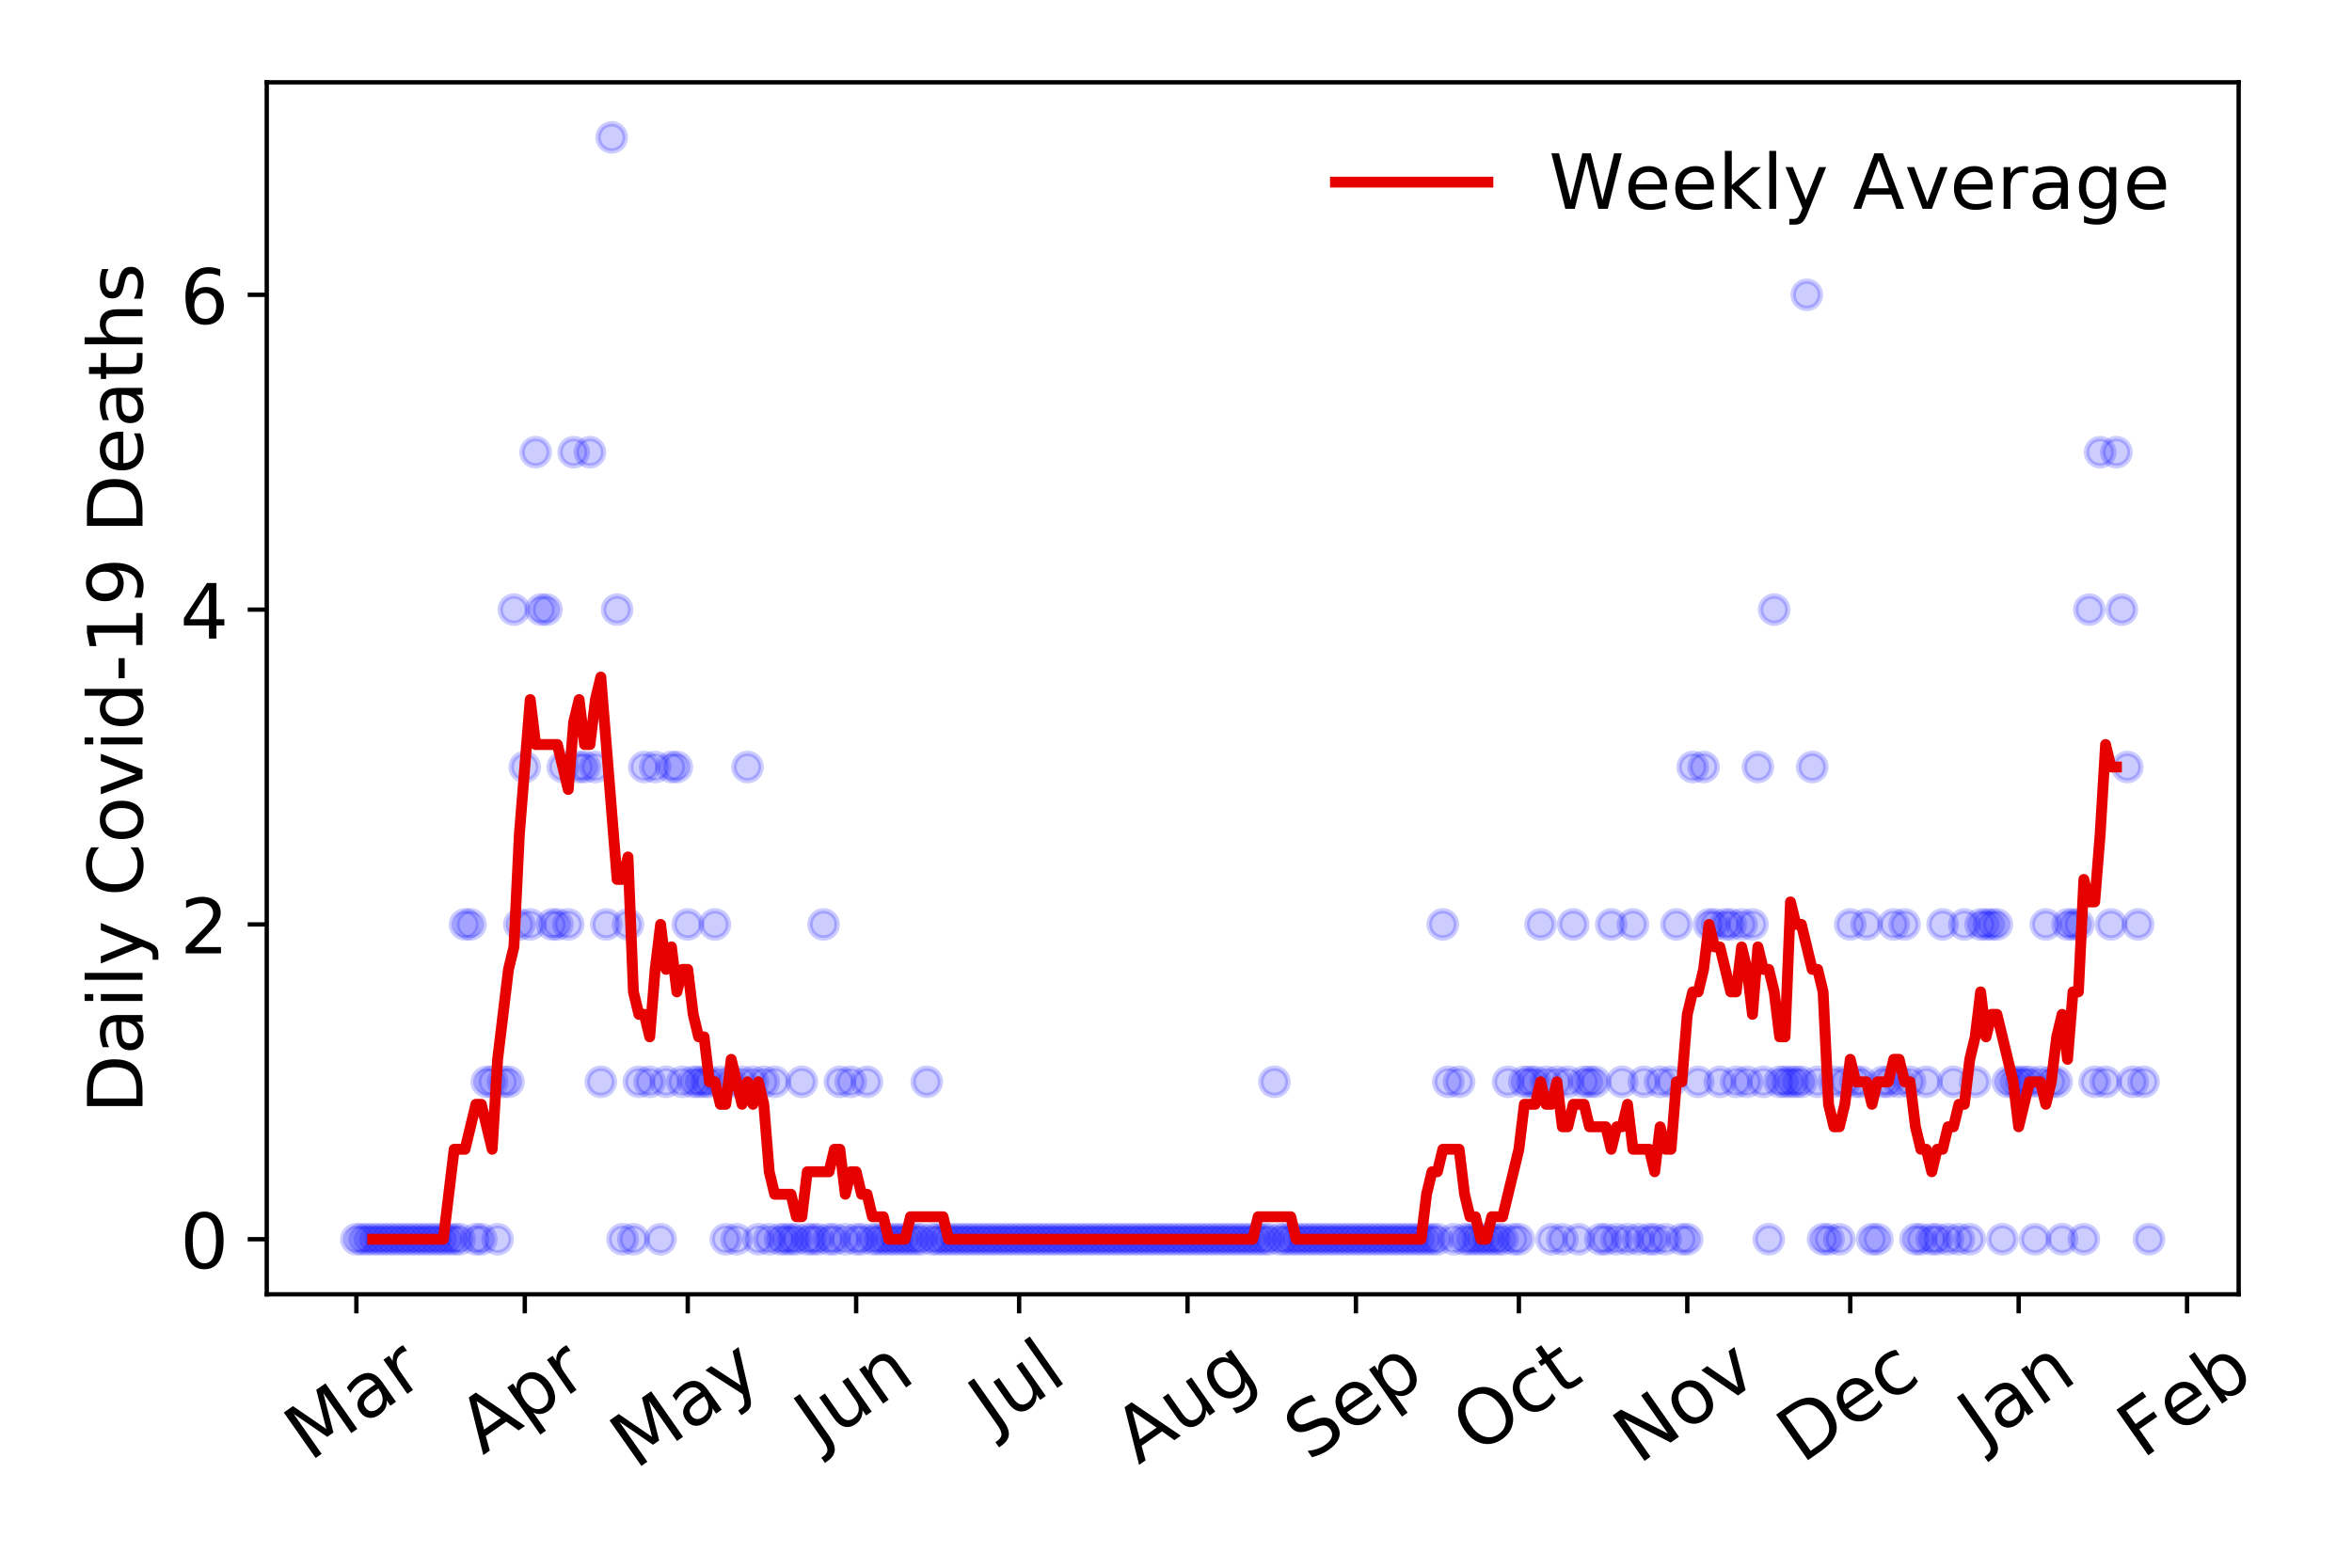 <?xml version="1.0" encoding="utf-8" standalone="no"?>
<!DOCTYPE svg PUBLIC "-//W3C//DTD SVG 1.1//EN"
  "http://www.w3.org/Graphics/SVG/1.1/DTD/svg11.dtd">
<!-- Created with matplotlib (https://matplotlib.org/) -->
<svg height="288pt" version="1.1" viewBox="0 0 432 288" width="432pt" xmlns="http://www.w3.org/2000/svg" xmlns:xlink="http://www.w3.org/1999/xlink">
 <defs>
  <style type="text/css">
*{stroke-linecap:butt;stroke-linejoin:round;}
  </style>
 </defs>
 <g id="figure_1">
  <g id="patch_1">
   <path d="M 0 288 
L 432 288 
L 432 0 
L 0 0 
z
" style="fill:#ffffff;"/>
  </g>
  <g id="axes_1">
   <g id="patch_2">
    <path d="M 48.995 237.778 
L 411.183 237.778 
L 411.183 15.12 
L 48.995 15.12 
z
" style="fill:#ffffff;"/>
   </g>
   <g id="matplotlib.axis_1">
    <g id="xtick_1">
     <g id="line2d_1">
      <defs>
       <path d="M 0 0 
L 0 3.5 
" id="m60a4070b0e" style="stroke:#000000;stroke-width:0.8;"/>
      </defs>
      <g>
       <use style="stroke:#000000;stroke-width:0.8;" x="65.458" xlink:href="#m60a4070b0e" y="237.778"/>
      </g>
     </g>
     <g id="text_1">
      <!-- Mar -->
      <defs>
       <path d="M 9.812 72.906 
L 24.516 72.906 
L 43.109 23.297 
L 61.812 72.906 
L 76.516 72.906 
L 76.516 0 
L 66.891 0 
L 66.891 64.016 
L 48.094 14.016 
L 38.188 14.016 
L 19.391 64.016 
L 19.391 0 
L 9.812 0 
z
" id="DejaVuSans-77"/>
       <path d="M 34.281 27.484 
Q 23.391 27.484 19.188 25 
Q 14.984 22.516 14.984 16.5 
Q 14.984 11.719 18.141 8.906 
Q 21.297 6.109 26.703 6.109 
Q 34.188 6.109 38.703 11.406 
Q 43.219 16.703 43.219 25.484 
L 43.219 27.484 
z
M 52.203 31.203 
L 52.203 0 
L 43.219 0 
L 43.219 8.297 
Q 40.141 3.328 35.547 0.953 
Q 30.953 -1.422 24.312 -1.422 
Q 15.922 -1.422 10.953 3.297 
Q 6 8.016 6 15.922 
Q 6 25.141 12.172 29.828 
Q 18.359 34.516 30.609 34.516 
L 43.219 34.516 
L 43.219 35.406 
Q 43.219 41.609 39.141 45 
Q 35.062 48.391 27.688 48.391 
Q 23 48.391 18.547 47.266 
Q 14.109 46.141 10.016 43.891 
L 10.016 52.203 
Q 14.938 54.109 19.578 55.047 
Q 24.219 56 28.609 56 
Q 40.484 56 46.344 49.844 
Q 52.203 43.703 52.203 31.203 
z
" id="DejaVuSans-97"/>
       <path d="M 41.109 46.297 
Q 39.594 47.172 37.812 47.578 
Q 36.031 48 33.891 48 
Q 26.266 48 22.188 43.047 
Q 18.109 38.094 18.109 28.812 
L 18.109 0 
L 9.078 0 
L 9.078 54.688 
L 18.109 54.688 
L 18.109 46.188 
Q 20.953 51.172 25.484 53.578 
Q 30.031 56 36.531 56 
Q 37.453 56 38.578 55.875 
Q 39.703 55.766 41.062 55.516 
z
" id="DejaVuSans-114"/>
      </defs>
      <g transform="translate(56.855 268.643)rotate(-35)scale(0.14 -0.14)">
       <use xlink:href="#DejaVuSans-77"/>
       <use x="86.279" xlink:href="#DejaVuSans-97"/>
       <use x="147.559" xlink:href="#DejaVuSans-114"/>
      </g>
     </g>
    </g>
    <g id="xtick_2">
     <g id="line2d_2">
      <g>
       <use style="stroke:#000000;stroke-width:0.8;" x="96.389" xlink:href="#m60a4070b0e" y="237.778"/>
      </g>
     </g>
     <g id="text_2">
      <!-- Apr -->
      <defs>
       <path d="M 34.188 63.188 
L 20.797 26.906 
L 47.609 26.906 
z
M 28.609 72.906 
L 39.797 72.906 
L 67.578 0 
L 57.328 0 
L 50.688 18.703 
L 17.828 18.703 
L 11.188 0 
L 0.781 0 
z
" id="DejaVuSans-65"/>
       <path d="M 18.109 8.203 
L 18.109 -20.797 
L 9.078 -20.797 
L 9.078 54.688 
L 18.109 54.688 
L 18.109 46.391 
Q 20.953 51.266 25.266 53.625 
Q 29.594 56 35.594 56 
Q 45.562 56 51.781 48.094 
Q 58.016 40.188 58.016 27.297 
Q 58.016 14.406 51.781 6.484 
Q 45.562 -1.422 35.594 -1.422 
Q 29.594 -1.422 25.266 0.953 
Q 20.953 3.328 18.109 8.203 
z
M 48.688 27.297 
Q 48.688 37.203 44.609 42.844 
Q 40.531 48.484 33.406 48.484 
Q 26.266 48.484 22.188 42.844 
Q 18.109 37.203 18.109 27.297 
Q 18.109 17.391 22.188 11.75 
Q 26.266 6.109 33.406 6.109 
Q 40.531 6.109 44.609 11.75 
Q 48.688 17.391 48.688 27.297 
z
" id="DejaVuSans-112"/>
      </defs>
      <g transform="translate(88.685 267.384)rotate(-35)scale(0.14 -0.14)">
       <use xlink:href="#DejaVuSans-65"/>
       <use x="68.408" xlink:href="#DejaVuSans-112"/>
       <use x="131.885" xlink:href="#DejaVuSans-114"/>
      </g>
     </g>
    </g>
    <g id="xtick_3">
     <g id="line2d_3">
      <g>
       <use style="stroke:#000000;stroke-width:0.8;" x="126.322" xlink:href="#m60a4070b0e" y="237.778"/>
      </g>
     </g>
     <g id="text_3">
      <!-- May -->
      <defs>
       <path d="M 32.172 -5.078 
Q 28.375 -14.844 24.75 -17.812 
Q 21.141 -20.797 15.094 -20.797 
L 7.906 -20.797 
L 7.906 -13.281 
L 13.188 -13.281 
Q 16.891 -13.281 18.938 -11.516 
Q 21 -9.766 23.484 -3.219 
L 25.094 0.875 
L 2.984 54.688 
L 12.5 54.688 
L 29.594 11.922 
L 46.688 54.688 
L 56.203 54.688 
z
" id="DejaVuSans-121"/>
      </defs>
      <g transform="translate(116.682 270.094)rotate(-35)scale(0.14 -0.14)">
       <use xlink:href="#DejaVuSans-77"/>
       <use x="86.279" xlink:href="#DejaVuSans-97"/>
       <use x="147.559" xlink:href="#DejaVuSans-121"/>
      </g>
     </g>
    </g>
    <g id="xtick_4">
     <g id="line2d_4">
      <g>
       <use style="stroke:#000000;stroke-width:0.8;" x="157.252" xlink:href="#m60a4070b0e" y="237.778"/>
      </g>
     </g>
     <g id="text_4">
      <!-- Jun -->
      <defs>
       <path d="M 9.812 72.906 
L 19.672 72.906 
L 19.672 5.078 
Q 19.672 -8.109 14.672 -14.062 
Q 9.672 -20.016 -1.422 -20.016 
L -5.172 -20.016 
L -5.172 -11.719 
L -2.094 -11.719 
Q 4.438 -11.719 7.125 -8.047 
Q 9.812 -4.391 9.812 5.078 
z
" id="DejaVuSans-74"/>
       <path d="M 8.5 21.578 
L 8.5 54.688 
L 17.484 54.688 
L 17.484 21.922 
Q 17.484 14.156 20.5 10.266 
Q 23.531 6.391 29.594 6.391 
Q 36.859 6.391 41.078 11.031 
Q 45.312 15.672 45.312 23.688 
L 45.312 54.688 
L 54.297 54.688 
L 54.297 0 
L 45.312 0 
L 45.312 8.406 
Q 42.047 3.422 37.719 1 
Q 33.406 -1.422 27.688 -1.422 
Q 18.266 -1.422 13.375 4.438 
Q 8.5 10.297 8.5 21.578 
z
M 31.109 56 
z
" id="DejaVuSans-117"/>
       <path d="M 54.891 33.016 
L 54.891 0 
L 45.906 0 
L 45.906 32.719 
Q 45.906 40.484 42.875 44.328 
Q 39.844 48.188 33.797 48.188 
Q 26.516 48.188 22.312 43.547 
Q 18.109 38.922 18.109 30.906 
L 18.109 0 
L 9.078 0 
L 9.078 54.688 
L 18.109 54.688 
L 18.109 46.188 
Q 21.344 51.125 25.703 53.562 
Q 30.078 56 35.797 56 
Q 45.219 56 50.047 50.172 
Q 54.891 44.344 54.891 33.016 
z
" id="DejaVuSans-110"/>
      </defs>
      <g transform="translate(150.509 266.039)rotate(-35)scale(0.14 -0.14)">
       <use xlink:href="#DejaVuSans-74"/>
       <use x="29.492" xlink:href="#DejaVuSans-117"/>
       <use x="92.871" xlink:href="#DejaVuSans-110"/>
      </g>
     </g>
    </g>
    <g id="xtick_5">
     <g id="line2d_5">
      <g>
       <use style="stroke:#000000;stroke-width:0.8;" x="187.185" xlink:href="#m60a4070b0e" y="237.778"/>
      </g>
     </g>
     <g id="text_5">
      <!-- Jul -->
      <defs>
       <path d="M 9.422 75.984 
L 18.406 75.984 
L 18.406 0 
L 9.422 0 
z
" id="DejaVuSans-108"/>
      </defs>
      <g transform="translate(182.482 263.181)rotate(-35)scale(0.14 -0.14)">
       <use xlink:href="#DejaVuSans-74"/>
       <use x="29.492" xlink:href="#DejaVuSans-117"/>
       <use x="92.871" xlink:href="#DejaVuSans-108"/>
      </g>
     </g>
    </g>
    <g id="xtick_6">
     <g id="line2d_6">
      <g>
       <use style="stroke:#000000;stroke-width:0.8;" x="218.116" xlink:href="#m60a4070b0e" y="237.778"/>
      </g>
     </g>
     <g id="text_6">
      <!-- Aug -->
      <defs>
       <path d="M 45.406 27.984 
Q 45.406 37.75 41.375 43.109 
Q 37.359 48.484 30.078 48.484 
Q 22.859 48.484 18.828 43.109 
Q 14.797 37.75 14.797 27.984 
Q 14.797 18.266 18.828 12.891 
Q 22.859 7.516 30.078 7.516 
Q 37.359 7.516 41.375 12.891 
Q 45.406 18.266 45.406 27.984 
z
M 54.391 6.781 
Q 54.391 -7.172 48.188 -13.984 
Q 42 -20.797 29.203 -20.797 
Q 24.469 -20.797 20.266 -20.094 
Q 16.062 -19.391 12.109 -17.922 
L 12.109 -9.188 
Q 16.062 -11.328 19.922 -12.344 
Q 23.781 -13.375 27.781 -13.375 
Q 36.625 -13.375 41.016 -8.766 
Q 45.406 -4.156 45.406 5.172 
L 45.406 9.625 
Q 42.625 4.781 38.281 2.391 
Q 33.938 0 27.875 0 
Q 17.828 0 11.672 7.656 
Q 5.516 15.328 5.516 27.984 
Q 5.516 40.672 11.672 48.328 
Q 17.828 56 27.875 56 
Q 33.938 56 38.281 53.609 
Q 42.625 51.219 45.406 46.391 
L 45.406 54.688 
L 54.391 54.688 
z
" id="DejaVuSans-103"/>
      </defs>
      <g transform="translate(209.135 269.172)rotate(-35)scale(0.14 -0.14)">
       <use xlink:href="#DejaVuSans-65"/>
       <use x="68.408" xlink:href="#DejaVuSans-117"/>
       <use x="131.787" xlink:href="#DejaVuSans-103"/>
      </g>
     </g>
    </g>
    <g id="xtick_7">
     <g id="line2d_7">
      <g>
       <use style="stroke:#000000;stroke-width:0.8;" x="249.046" xlink:href="#m60a4070b0e" y="237.778"/>
      </g>
     </g>
     <g id="text_7">
      <!-- Sep -->
      <defs>
       <path d="M 53.516 70.516 
L 53.516 60.891 
Q 47.906 63.578 42.922 64.891 
Q 37.938 66.219 33.297 66.219 
Q 25.25 66.219 20.875 63.094 
Q 16.5 59.969 16.5 54.203 
Q 16.5 49.359 19.406 46.891 
Q 22.312 44.438 30.422 42.922 
L 36.375 41.703 
Q 47.406 39.594 52.656 34.297 
Q 57.906 29 57.906 20.125 
Q 57.906 9.516 50.797 4.047 
Q 43.703 -1.422 29.984 -1.422 
Q 24.812 -1.422 18.969 -0.25 
Q 13.141 0.922 6.891 3.219 
L 6.891 13.375 
Q 12.891 10.016 18.656 8.297 
Q 24.422 6.594 29.984 6.594 
Q 38.422 6.594 43.016 9.906 
Q 47.609 13.234 47.609 19.391 
Q 47.609 24.75 44.312 27.781 
Q 41.016 30.812 33.5 32.328 
L 27.484 33.5 
Q 16.453 35.688 11.516 40.375 
Q 6.594 45.062 6.594 53.422 
Q 6.594 63.094 13.406 68.656 
Q 20.219 74.219 32.172 74.219 
Q 37.312 74.219 42.625 73.281 
Q 47.953 72.359 53.516 70.516 
z
" id="DejaVuSans-83"/>
       <path d="M 56.203 29.594 
L 56.203 25.203 
L 14.891 25.203 
Q 15.484 15.922 20.484 11.062 
Q 25.484 6.203 34.422 6.203 
Q 39.594 6.203 44.453 7.469 
Q 49.312 8.734 54.109 11.281 
L 54.109 2.781 
Q 49.266 0.734 44.188 -0.344 
Q 39.109 -1.422 33.891 -1.422 
Q 20.797 -1.422 13.156 6.188 
Q 5.516 13.812 5.516 26.812 
Q 5.516 40.234 12.766 48.109 
Q 20.016 56 32.328 56 
Q 43.359 56 49.781 48.891 
Q 56.203 41.797 56.203 29.594 
z
M 47.219 32.234 
Q 47.125 39.594 43.094 43.984 
Q 39.062 48.391 32.422 48.391 
Q 24.906 48.391 20.391 44.141 
Q 15.875 39.891 15.188 32.172 
z
" id="DejaVuSans-101"/>
      </defs>
      <g transform="translate(240.453 268.629)rotate(-35)scale(0.14 -0.14)">
       <use xlink:href="#DejaVuSans-83"/>
       <use x="63.477" xlink:href="#DejaVuSans-101"/>
       <use x="125" xlink:href="#DejaVuSans-112"/>
      </g>
     </g>
    </g>
    <g id="xtick_8">
     <g id="line2d_8">
      <g>
       <use style="stroke:#000000;stroke-width:0.8;" x="278.979" xlink:href="#m60a4070b0e" y="237.778"/>
      </g>
     </g>
     <g id="text_8">
      <!-- Oct -->
      <defs>
       <path d="M 39.406 66.219 
Q 28.656 66.219 22.328 58.203 
Q 16.016 50.203 16.016 36.375 
Q 16.016 22.609 22.328 14.594 
Q 28.656 6.594 39.406 6.594 
Q 50.141 6.594 56.422 14.594 
Q 62.703 22.609 62.703 36.375 
Q 62.703 50.203 56.422 58.203 
Q 50.141 66.219 39.406 66.219 
z
M 39.406 74.219 
Q 54.734 74.219 63.906 63.938 
Q 73.094 53.656 73.094 36.375 
Q 73.094 19.141 63.906 8.859 
Q 54.734 -1.422 39.406 -1.422 
Q 24.031 -1.422 14.812 8.828 
Q 5.609 19.094 5.609 36.375 
Q 5.609 53.656 14.812 63.938 
Q 24.031 74.219 39.406 74.219 
z
" id="DejaVuSans-79"/>
       <path d="M 48.781 52.594 
L 48.781 44.188 
Q 44.969 46.297 41.141 47.344 
Q 37.312 48.391 33.406 48.391 
Q 24.656 48.391 19.812 42.844 
Q 14.984 37.312 14.984 27.297 
Q 14.984 17.281 19.812 11.734 
Q 24.656 6.203 33.406 6.203 
Q 37.312 6.203 41.141 7.25 
Q 44.969 8.297 48.781 10.406 
L 48.781 2.094 
Q 45.016 0.344 40.984 -0.531 
Q 36.969 -1.422 32.422 -1.422 
Q 20.062 -1.422 12.781 6.344 
Q 5.516 14.109 5.516 27.297 
Q 5.516 40.672 12.859 48.328 
Q 20.219 56 33.016 56 
Q 37.156 56 41.109 55.141 
Q 45.062 54.297 48.781 52.594 
z
" id="DejaVuSans-99"/>
       <path d="M 18.312 70.219 
L 18.312 54.688 
L 36.812 54.688 
L 36.812 47.703 
L 18.312 47.703 
L 18.312 18.016 
Q 18.312 11.328 20.141 9.422 
Q 21.969 7.516 27.594 7.516 
L 36.812 7.516 
L 36.812 0 
L 27.594 0 
Q 17.188 0 13.234 3.875 
Q 9.281 7.766 9.281 18.016 
L 9.281 47.703 
L 2.688 47.703 
L 2.688 54.688 
L 9.281 54.688 
L 9.281 70.219 
z
" id="DejaVuSans-116"/>
      </defs>
      <g transform="translate(271.28 267.377)rotate(-35)scale(0.14 -0.14)">
       <use xlink:href="#DejaVuSans-79"/>
       <use x="78.711" xlink:href="#DejaVuSans-99"/>
       <use x="133.691" xlink:href="#DejaVuSans-116"/>
      </g>
     </g>
    </g>
    <g id="xtick_9">
     <g id="line2d_9">
      <g>
       <use style="stroke:#000000;stroke-width:0.8;" x="309.91" xlink:href="#m60a4070b0e" y="237.778"/>
      </g>
     </g>
     <g id="text_9">
      <!-- Nov -->
      <defs>
       <path d="M 9.812 72.906 
L 23.094 72.906 
L 55.422 11.922 
L 55.422 72.906 
L 64.984 72.906 
L 64.984 0 
L 51.703 0 
L 19.391 60.984 
L 19.391 0 
L 9.812 0 
z
" id="DejaVuSans-78"/>
       <path d="M 30.609 48.391 
Q 23.391 48.391 19.188 42.75 
Q 14.984 37.109 14.984 27.297 
Q 14.984 17.484 19.156 11.844 
Q 23.344 6.203 30.609 6.203 
Q 37.797 6.203 41.984 11.859 
Q 46.188 17.531 46.188 27.297 
Q 46.188 37.016 41.984 42.703 
Q 37.797 48.391 30.609 48.391 
z
M 30.609 56 
Q 42.328 56 49.016 48.375 
Q 55.719 40.766 55.719 27.297 
Q 55.719 13.875 49.016 6.219 
Q 42.328 -1.422 30.609 -1.422 
Q 18.844 -1.422 12.172 6.219 
Q 5.516 13.875 5.516 27.297 
Q 5.516 40.766 12.172 48.375 
Q 18.844 56 30.609 56 
z
" id="DejaVuSans-111"/>
       <path d="M 2.984 54.688 
L 12.5 54.688 
L 29.594 8.797 
L 46.688 54.688 
L 56.203 54.688 
L 35.688 0 
L 23.484 0 
z
" id="DejaVuSans-118"/>
      </defs>
      <g transform="translate(300.933 269.166)rotate(-35)scale(0.14 -0.14)">
       <use xlink:href="#DejaVuSans-78"/>
       <use x="74.805" xlink:href="#DejaVuSans-111"/>
       <use x="135.986" xlink:href="#DejaVuSans-118"/>
      </g>
     </g>
    </g>
    <g id="xtick_10">
     <g id="line2d_10">
      <g>
       <use style="stroke:#000000;stroke-width:0.8;" x="339.843" xlink:href="#m60a4070b0e" y="237.778"/>
      </g>
     </g>
     <g id="text_10">
      <!-- Dec -->
      <defs>
       <path d="M 19.672 64.797 
L 19.672 8.109 
L 31.594 8.109 
Q 46.688 8.109 53.688 14.938 
Q 60.688 21.781 60.688 36.531 
Q 60.688 51.172 53.688 57.984 
Q 46.688 64.797 31.594 64.797 
z
M 9.812 72.906 
L 30.078 72.906 
Q 51.266 72.906 61.172 64.094 
Q 71.094 55.281 71.094 36.531 
Q 71.094 17.672 61.125 8.828 
Q 51.172 0 30.078 0 
L 9.812 0 
z
" id="DejaVuSans-68"/>
      </defs>
      <g transform="translate(330.962 269.032)rotate(-35)scale(0.14 -0.14)">
       <use xlink:href="#DejaVuSans-68"/>
       <use x="77.002" xlink:href="#DejaVuSans-101"/>
       <use x="138.525" xlink:href="#DejaVuSans-99"/>
      </g>
     </g>
    </g>
    <g id="xtick_11">
     <g id="line2d_11">
      <g>
       <use style="stroke:#000000;stroke-width:0.8;" x="370.773" xlink:href="#m60a4070b0e" y="237.778"/>
      </g>
     </g>
     <g id="text_11">
      <!-- Jan -->
      <g transform="translate(364.15 265.871)rotate(-35)scale(0.14 -0.14)">
       <use xlink:href="#DejaVuSans-74"/>
       <use x="29.492" xlink:href="#DejaVuSans-97"/>
       <use x="90.771" xlink:href="#DejaVuSans-110"/>
      </g>
     </g>
    </g>
    <g id="xtick_12">
     <g id="line2d_12">
      <g>
       <use style="stroke:#000000;stroke-width:0.8;" x="401.704" xlink:href="#m60a4070b0e" y="237.778"/>
      </g>
     </g>
     <g id="text_12">
      <!-- Feb -->
      <defs>
       <path d="M 9.812 72.906 
L 51.703 72.906 
L 51.703 64.594 
L 19.672 64.594 
L 19.672 43.109 
L 48.578 43.109 
L 48.578 34.812 
L 19.672 34.812 
L 19.672 0 
L 9.812 0 
z
" id="DejaVuSans-70"/>
       <path d="M 48.688 27.297 
Q 48.688 37.203 44.609 42.844 
Q 40.531 48.484 33.406 48.484 
Q 26.266 48.484 22.188 42.844 
Q 18.109 37.203 18.109 27.297 
Q 18.109 17.391 22.188 11.75 
Q 26.266 6.109 33.406 6.109 
Q 40.531 6.109 44.609 11.75 
Q 48.688 17.391 48.688 27.297 
z
M 18.109 46.391 
Q 20.953 51.266 25.266 53.625 
Q 29.594 56 35.594 56 
Q 45.562 56 51.781 48.094 
Q 58.016 40.188 58.016 27.297 
Q 58.016 14.406 51.781 6.484 
Q 45.562 -1.422 35.594 -1.422 
Q 29.594 -1.422 25.266 0.953 
Q 20.953 3.328 18.109 8.203 
L 18.109 0 
L 9.078 0 
L 9.078 75.984 
L 18.109 75.984 
z
" id="DejaVuSans-98"/>
      </defs>
      <g transform="translate(393.458 268.143)rotate(-35)scale(0.14 -0.14)">
       <use xlink:href="#DejaVuSans-70"/>
       <use x="57.441" xlink:href="#DejaVuSans-101"/>
       <use x="118.965" xlink:href="#DejaVuSans-98"/>
      </g>
     </g>
    </g>
   </g>
   <g id="matplotlib.axis_2">
    <g id="ytick_1">
     <g id="line2d_13">
      <defs>
       <path d="M 0 0 
L -3.5 0 
" id="m2e5b519523" style="stroke:#000000;stroke-width:0.8;"/>
      </defs>
      <g>
       <use style="stroke:#000000;stroke-width:0.8;" x="48.995" xlink:href="#m2e5b519523" y="227.657"/>
      </g>
     </g>
     <g id="text_13">
      <!-- 0 -->
      <defs>
       <path d="M 31.781 66.406 
Q 24.172 66.406 20.328 58.906 
Q 16.5 51.422 16.5 36.375 
Q 16.5 21.391 20.328 13.891 
Q 24.172 6.391 31.781 6.391 
Q 39.453 6.391 43.281 13.891 
Q 47.125 21.391 47.125 36.375 
Q 47.125 51.422 43.281 58.906 
Q 39.453 66.406 31.781 66.406 
z
M 31.781 74.219 
Q 44.047 74.219 50.516 64.516 
Q 56.984 54.828 56.984 36.375 
Q 56.984 17.969 50.516 8.266 
Q 44.047 -1.422 31.781 -1.422 
Q 19.531 -1.422 13.062 8.266 
Q 6.594 17.969 6.594 36.375 
Q 6.594 54.828 13.062 64.516 
Q 19.531 74.219 31.781 74.219 
z
" id="DejaVuSans-48"/>
      </defs>
      <g transform="translate(33.087 232.976)scale(0.14 -0.14)">
       <use xlink:href="#DejaVuSans-48"/>
      </g>
     </g>
    </g>
    <g id="ytick_2">
     <g id="line2d_14">
      <g>
       <use style="stroke:#000000;stroke-width:0.8;" x="48.995" xlink:href="#m2e5b519523" y="169.824"/>
      </g>
     </g>
     <g id="text_14">
      <!-- 2 -->
      <defs>
       <path d="M 19.188 8.297 
L 53.609 8.297 
L 53.609 0 
L 7.328 0 
L 7.328 8.297 
Q 12.938 14.109 22.625 23.891 
Q 32.328 33.688 34.812 36.531 
Q 39.547 41.844 41.422 45.531 
Q 43.312 49.219 43.312 52.781 
Q 43.312 58.594 39.234 62.25 
Q 35.156 65.922 28.609 65.922 
Q 23.969 65.922 18.812 64.312 
Q 13.672 62.703 7.812 59.422 
L 7.812 69.391 
Q 13.766 71.781 18.938 73 
Q 24.125 74.219 28.422 74.219 
Q 39.75 74.219 46.484 68.547 
Q 53.219 62.891 53.219 53.422 
Q 53.219 48.922 51.531 44.891 
Q 49.859 40.875 45.406 35.406 
Q 44.188 33.984 37.641 27.219 
Q 31.109 20.453 19.188 8.297 
z
" id="DejaVuSans-50"/>
      </defs>
      <g transform="translate(33.087 175.143)scale(0.14 -0.14)">
       <use xlink:href="#DejaVuSans-50"/>
      </g>
     </g>
    </g>
    <g id="ytick_3">
     <g id="line2d_15">
      <g>
       <use style="stroke:#000000;stroke-width:0.8;" x="48.995" xlink:href="#m2e5b519523" y="111.991"/>
      </g>
     </g>
     <g id="text_15">
      <!-- 4 -->
      <defs>
       <path d="M 37.797 64.312 
L 12.891 25.391 
L 37.797 25.391 
z
M 35.203 72.906 
L 47.609 72.906 
L 47.609 25.391 
L 58.016 25.391 
L 58.016 17.188 
L 47.609 17.188 
L 47.609 0 
L 37.797 0 
L 37.797 17.188 
L 4.891 17.188 
L 4.891 26.703 
z
" id="DejaVuSans-52"/>
      </defs>
      <g transform="translate(33.087 117.31)scale(0.14 -0.14)">
       <use xlink:href="#DejaVuSans-52"/>
      </g>
     </g>
    </g>
    <g id="ytick_4">
     <g id="line2d_16">
      <g>
       <use style="stroke:#000000;stroke-width:0.8;" x="48.995" xlink:href="#m2e5b519523" y="54.157"/>
      </g>
     </g>
     <g id="text_16">
      <!-- 6 -->
      <defs>
       <path d="M 33.016 40.375 
Q 26.375 40.375 22.484 35.828 
Q 18.609 31.297 18.609 23.391 
Q 18.609 15.531 22.484 10.953 
Q 26.375 6.391 33.016 6.391 
Q 39.656 6.391 43.531 10.953 
Q 47.406 15.531 47.406 23.391 
Q 47.406 31.297 43.531 35.828 
Q 39.656 40.375 33.016 40.375 
z
M 52.594 71.297 
L 52.594 62.312 
Q 48.875 64.062 45.094 64.984 
Q 41.312 65.922 37.594 65.922 
Q 27.828 65.922 22.672 59.328 
Q 17.531 52.734 16.797 39.406 
Q 19.672 43.656 24.016 45.922 
Q 28.375 48.188 33.594 48.188 
Q 44.578 48.188 50.953 41.516 
Q 57.328 34.859 57.328 23.391 
Q 57.328 12.156 50.688 5.359 
Q 44.047 -1.422 33.016 -1.422 
Q 20.359 -1.422 13.672 8.266 
Q 6.984 17.969 6.984 36.375 
Q 6.984 53.656 15.188 63.938 
Q 23.391 74.219 37.203 74.219 
Q 40.922 74.219 44.703 73.484 
Q 48.484 72.75 52.594 71.297 
z
" id="DejaVuSans-54"/>
      </defs>
      <g transform="translate(33.087 59.476)scale(0.14 -0.14)">
       <use xlink:href="#DejaVuSans-54"/>
      </g>
     </g>
    </g>
    <g id="text_17">
     <!-- Daily Covid-19 Deaths -->
     <defs>
      <path d="M 9.422 54.688 
L 18.406 54.688 
L 18.406 0 
L 9.422 0 
z
M 9.422 75.984 
L 18.406 75.984 
L 18.406 64.594 
L 9.422 64.594 
z
" id="DejaVuSans-105"/>
      <path id="DejaVuSans-32"/>
      <path d="M 64.406 67.281 
L 64.406 56.891 
Q 59.422 61.531 53.781 63.812 
Q 48.141 66.109 41.797 66.109 
Q 29.297 66.109 22.656 58.469 
Q 16.016 50.828 16.016 36.375 
Q 16.016 21.969 22.656 14.328 
Q 29.297 6.688 41.797 6.688 
Q 48.141 6.688 53.781 8.984 
Q 59.422 11.281 64.406 15.922 
L 64.406 5.609 
Q 59.234 2.094 53.438 0.328 
Q 47.656 -1.422 41.219 -1.422 
Q 24.656 -1.422 15.125 8.703 
Q 5.609 18.844 5.609 36.375 
Q 5.609 53.953 15.125 64.078 
Q 24.656 74.219 41.219 74.219 
Q 47.75 74.219 53.531 72.484 
Q 59.328 70.75 64.406 67.281 
z
" id="DejaVuSans-67"/>
      <path d="M 45.406 46.391 
L 45.406 75.984 
L 54.391 75.984 
L 54.391 0 
L 45.406 0 
L 45.406 8.203 
Q 42.578 3.328 38.25 0.953 
Q 33.938 -1.422 27.875 -1.422 
Q 17.969 -1.422 11.734 6.484 
Q 5.516 14.406 5.516 27.297 
Q 5.516 40.188 11.734 48.094 
Q 17.969 56 27.875 56 
Q 33.938 56 38.25 53.625 
Q 42.578 51.266 45.406 46.391 
z
M 14.797 27.297 
Q 14.797 17.391 18.875 11.75 
Q 22.953 6.109 30.078 6.109 
Q 37.203 6.109 41.297 11.75 
Q 45.406 17.391 45.406 27.297 
Q 45.406 37.203 41.297 42.844 
Q 37.203 48.484 30.078 48.484 
Q 22.953 48.484 18.875 42.844 
Q 14.797 37.203 14.797 27.297 
z
" id="DejaVuSans-100"/>
      <path d="M 4.891 31.391 
L 31.203 31.391 
L 31.203 23.391 
L 4.891 23.391 
z
" id="DejaVuSans-45"/>
      <path d="M 12.406 8.297 
L 28.516 8.297 
L 28.516 63.922 
L 10.984 60.406 
L 10.984 69.391 
L 28.422 72.906 
L 38.281 72.906 
L 38.281 8.297 
L 54.391 8.297 
L 54.391 0 
L 12.406 0 
z
" id="DejaVuSans-49"/>
      <path d="M 10.984 1.516 
L 10.984 10.5 
Q 14.703 8.734 18.5 7.812 
Q 22.312 6.891 25.984 6.891 
Q 35.75 6.891 40.891 13.453 
Q 46.047 20.016 46.781 33.406 
Q 43.953 29.203 39.594 26.953 
Q 35.25 24.703 29.984 24.703 
Q 19.047 24.703 12.672 31.312 
Q 6.297 37.938 6.297 49.422 
Q 6.297 60.641 12.938 67.422 
Q 19.578 74.219 30.609 74.219 
Q 43.266 74.219 49.922 64.516 
Q 56.594 54.828 56.594 36.375 
Q 56.594 19.141 48.406 8.859 
Q 40.234 -1.422 26.422 -1.422 
Q 22.703 -1.422 18.891 -0.688 
Q 15.094 0.047 10.984 1.516 
z
M 30.609 32.422 
Q 37.25 32.422 41.125 36.953 
Q 45.016 41.5 45.016 49.422 
Q 45.016 57.281 41.125 61.844 
Q 37.25 66.406 30.609 66.406 
Q 23.969 66.406 20.094 61.844 
Q 16.219 57.281 16.219 49.422 
Q 16.219 41.5 20.094 36.953 
Q 23.969 32.422 30.609 32.422 
z
" id="DejaVuSans-57"/>
      <path d="M 54.891 33.016 
L 54.891 0 
L 45.906 0 
L 45.906 32.719 
Q 45.906 40.484 42.875 44.328 
Q 39.844 48.188 33.797 48.188 
Q 26.516 48.188 22.312 43.547 
Q 18.109 38.922 18.109 30.906 
L 18.109 0 
L 9.078 0 
L 9.078 75.984 
L 18.109 75.984 
L 18.109 46.188 
Q 21.344 51.125 25.703 53.562 
Q 30.078 56 35.797 56 
Q 45.219 56 50.047 50.172 
Q 54.891 44.344 54.891 33.016 
z
" id="DejaVuSans-104"/>
      <path d="M 44.281 53.078 
L 44.281 44.578 
Q 40.484 46.531 36.375 47.5 
Q 32.281 48.484 27.875 48.484 
Q 21.188 48.484 17.844 46.438 
Q 14.5 44.391 14.5 40.281 
Q 14.5 37.156 16.891 35.375 
Q 19.281 33.594 26.516 31.984 
L 29.594 31.297 
Q 39.156 29.25 43.188 25.516 
Q 47.219 21.781 47.219 15.094 
Q 47.219 7.469 41.188 3.016 
Q 35.156 -1.422 24.609 -1.422 
Q 20.219 -1.422 15.453 -0.562 
Q 10.688 0.297 5.422 2 
L 5.422 11.281 
Q 10.406 8.688 15.234 7.391 
Q 20.062 6.109 24.812 6.109 
Q 31.156 6.109 34.562 8.281 
Q 37.984 10.453 37.984 14.406 
Q 37.984 18.062 35.516 20.016 
Q 33.062 21.969 24.703 23.781 
L 21.578 24.516 
Q 13.234 26.266 9.516 29.906 
Q 5.812 33.547 5.812 39.891 
Q 5.812 47.609 11.281 51.797 
Q 16.75 56 26.812 56 
Q 31.781 56 36.172 55.266 
Q 40.578 54.547 44.281 53.078 
z
" id="DejaVuSans-115"/>
     </defs>
     <g transform="translate(26.176 204.56)rotate(-90)scale(0.14 -0.14)">
      <use xlink:href="#DejaVuSans-68"/>
      <use x="77.002" xlink:href="#DejaVuSans-97"/>
      <use x="138.281" xlink:href="#DejaVuSans-105"/>
      <use x="166.064" xlink:href="#DejaVuSans-108"/>
      <use x="193.848" xlink:href="#DejaVuSans-121"/>
      <use x="253.027" xlink:href="#DejaVuSans-32"/>
      <use x="284.814" xlink:href="#DejaVuSans-67"/>
      <use x="354.639" xlink:href="#DejaVuSans-111"/>
      <use x="415.82" xlink:href="#DejaVuSans-118"/>
      <use x="475" xlink:href="#DejaVuSans-105"/>
      <use x="502.783" xlink:href="#DejaVuSans-100"/>
      <use x="566.26" xlink:href="#DejaVuSans-45"/>
      <use x="602.344" xlink:href="#DejaVuSans-49"/>
      <use x="665.967" xlink:href="#DejaVuSans-57"/>
      <use x="729.59" xlink:href="#DejaVuSans-32"/>
      <use x="761.377" xlink:href="#DejaVuSans-68"/>
      <use x="838.379" xlink:href="#DejaVuSans-101"/>
      <use x="899.902" xlink:href="#DejaVuSans-97"/>
      <use x="961.182" xlink:href="#DejaVuSans-116"/>
      <use x="1000.391" xlink:href="#DejaVuSans-104"/>
      <use x="1063.77" xlink:href="#DejaVuSans-115"/>
     </g>
    </g>
   </g>
   <g id="line2d_17">
    <defs>
     <path d="M 0 2.5 
C 0.663 2.5 1.299 2.237 1.768 1.768 
C 2.237 1.299 2.5 0.663 2.5 0 
C 2.5 -0.663 2.237 -1.299 1.768 -1.768 
C 1.299 -2.237 0.663 -2.5 0 -2.5 
C -0.663 -2.5 -1.299 -2.237 -1.768 -1.768 
C -2.237 -1.299 -2.5 -0.663 -2.5 0 
C -2.5 0.663 -2.237 1.299 -1.768 1.768 
C -1.299 2.237 -0.663 2.5 0 2.5 
z
" id="m4c89ed95c4" style="stroke:#0000ff;stroke-opacity:0.2;"/>
    </defs>
    <g clip-path="url(#pa66437ffce)">
     <use style="fill:#0000ff;fill-opacity:0.2;stroke:#0000ff;stroke-opacity:0.2;" x="65.458" xlink:href="#m4c89ed95c4" y="227.657"/>
     <use style="fill:#0000ff;fill-opacity:0.2;stroke:#0000ff;stroke-opacity:0.2;" x="66.456" xlink:href="#m4c89ed95c4" y="227.657"/>
     <use style="fill:#0000ff;fill-opacity:0.2;stroke:#0000ff;stroke-opacity:0.2;" x="67.454" xlink:href="#m4c89ed95c4" y="227.657"/>
     <use style="fill:#0000ff;fill-opacity:0.2;stroke:#0000ff;stroke-opacity:0.2;" x="68.451" xlink:href="#m4c89ed95c4" y="227.657"/>
     <use style="fill:#0000ff;fill-opacity:0.2;stroke:#0000ff;stroke-opacity:0.2;" x="69.449" xlink:href="#m4c89ed95c4" y="227.657"/>
     <use style="fill:#0000ff;fill-opacity:0.2;stroke:#0000ff;stroke-opacity:0.2;" x="70.447" xlink:href="#m4c89ed95c4" y="227.657"/>
     <use style="fill:#0000ff;fill-opacity:0.2;stroke:#0000ff;stroke-opacity:0.2;" x="71.445" xlink:href="#m4c89ed95c4" y="227.657"/>
     <use style="fill:#0000ff;fill-opacity:0.2;stroke:#0000ff;stroke-opacity:0.2;" x="72.442" xlink:href="#m4c89ed95c4" y="227.657"/>
     <use style="fill:#0000ff;fill-opacity:0.2;stroke:#0000ff;stroke-opacity:0.2;" x="73.44" xlink:href="#m4c89ed95c4" y="227.657"/>
     <use style="fill:#0000ff;fill-opacity:0.2;stroke:#0000ff;stroke-opacity:0.2;" x="74.438" xlink:href="#m4c89ed95c4" y="227.657"/>
     <use style="fill:#0000ff;fill-opacity:0.2;stroke:#0000ff;stroke-opacity:0.2;" x="75.436" xlink:href="#m4c89ed95c4" y="227.657"/>
     <use style="fill:#0000ff;fill-opacity:0.2;stroke:#0000ff;stroke-opacity:0.2;" x="76.433" xlink:href="#m4c89ed95c4" y="227.657"/>
     <use style="fill:#0000ff;fill-opacity:0.2;stroke:#0000ff;stroke-opacity:0.2;" x="77.431" xlink:href="#m4c89ed95c4" y="227.657"/>
     <use style="fill:#0000ff;fill-opacity:0.2;stroke:#0000ff;stroke-opacity:0.2;" x="78.429" xlink:href="#m4c89ed95c4" y="227.657"/>
     <use style="fill:#0000ff;fill-opacity:0.2;stroke:#0000ff;stroke-opacity:0.2;" x="79.427" xlink:href="#m4c89ed95c4" y="227.657"/>
     <use style="fill:#0000ff;fill-opacity:0.2;stroke:#0000ff;stroke-opacity:0.2;" x="80.425" xlink:href="#m4c89ed95c4" y="227.657"/>
     <use style="fill:#0000ff;fill-opacity:0.2;stroke:#0000ff;stroke-opacity:0.2;" x="81.422" xlink:href="#m4c89ed95c4" y="227.657"/>
     <use style="fill:#0000ff;fill-opacity:0.2;stroke:#0000ff;stroke-opacity:0.2;" x="82.42" xlink:href="#m4c89ed95c4" y="227.657"/>
     <use style="fill:#0000ff;fill-opacity:0.2;stroke:#0000ff;stroke-opacity:0.2;" x="83.418" xlink:href="#m4c89ed95c4" y="227.657"/>
     <use style="fill:#0000ff;fill-opacity:0.2;stroke:#0000ff;stroke-opacity:0.2;" x="84.416" xlink:href="#m4c89ed95c4" y="227.657"/>
     <use style="fill:#0000ff;fill-opacity:0.2;stroke:#0000ff;stroke-opacity:0.2;" x="85.413" xlink:href="#m4c89ed95c4" y="169.824"/>
     <use style="fill:#0000ff;fill-opacity:0.2;stroke:#0000ff;stroke-opacity:0.2;" x="86.411" xlink:href="#m4c89ed95c4" y="169.824"/>
     <use style="fill:#0000ff;fill-opacity:0.2;stroke:#0000ff;stroke-opacity:0.2;" x="87.409" xlink:href="#m4c89ed95c4" y="227.657"/>
     <use style="fill:#0000ff;fill-opacity:0.2;stroke:#0000ff;stroke-opacity:0.2;" x="88.407" xlink:href="#m4c89ed95c4" y="227.657"/>
     <use style="fill:#0000ff;fill-opacity:0.2;stroke:#0000ff;stroke-opacity:0.2;" x="89.404" xlink:href="#m4c89ed95c4" y="198.741"/>
     <use style="fill:#0000ff;fill-opacity:0.2;stroke:#0000ff;stroke-opacity:0.2;" x="90.402" xlink:href="#m4c89ed95c4" y="198.741"/>
     <use style="fill:#0000ff;fill-opacity:0.2;stroke:#0000ff;stroke-opacity:0.2;" x="91.4" xlink:href="#m4c89ed95c4" y="227.657"/>
     <use style="fill:#0000ff;fill-opacity:0.2;stroke:#0000ff;stroke-opacity:0.2;" x="92.398" xlink:href="#m4c89ed95c4" y="198.741"/>
     <use style="fill:#0000ff;fill-opacity:0.2;stroke:#0000ff;stroke-opacity:0.2;" x="93.395" xlink:href="#m4c89ed95c4" y="198.741"/>
     <use style="fill:#0000ff;fill-opacity:0.2;stroke:#0000ff;stroke-opacity:0.2;" x="94.393" xlink:href="#m4c89ed95c4" y="111.991"/>
     <use style="fill:#0000ff;fill-opacity:0.2;stroke:#0000ff;stroke-opacity:0.2;" x="95.391" xlink:href="#m4c89ed95c4" y="169.824"/>
     <use style="fill:#0000ff;fill-opacity:0.2;stroke:#0000ff;stroke-opacity:0.2;" x="96.389" xlink:href="#m4c89ed95c4" y="140.907"/>
     <use style="fill:#0000ff;fill-opacity:0.2;stroke:#0000ff;stroke-opacity:0.2;" x="97.386" xlink:href="#m4c89ed95c4" y="169.824"/>
     <use style="fill:#0000ff;fill-opacity:0.2;stroke:#0000ff;stroke-opacity:0.2;" x="98.384" xlink:href="#m4c89ed95c4" y="83.074"/>
     <use style="fill:#0000ff;fill-opacity:0.2;stroke:#0000ff;stroke-opacity:0.2;" x="99.382" xlink:href="#m4c89ed95c4" y="111.991"/>
     <use style="fill:#0000ff;fill-opacity:0.2;stroke:#0000ff;stroke-opacity:0.2;" x="100.38" xlink:href="#m4c89ed95c4" y="111.991"/>
     <use style="fill:#0000ff;fill-opacity:0.2;stroke:#0000ff;stroke-opacity:0.2;" x="101.378" xlink:href="#m4c89ed95c4" y="169.824"/>
     <use style="fill:#0000ff;fill-opacity:0.2;stroke:#0000ff;stroke-opacity:0.2;" x="102.375" xlink:href="#m4c89ed95c4" y="169.824"/>
     <use style="fill:#0000ff;fill-opacity:0.2;stroke:#0000ff;stroke-opacity:0.2;" x="103.373" xlink:href="#m4c89ed95c4" y="140.907"/>
     <use style="fill:#0000ff;fill-opacity:0.2;stroke:#0000ff;stroke-opacity:0.2;" x="104.371" xlink:href="#m4c89ed95c4" y="169.824"/>
     <use style="fill:#0000ff;fill-opacity:0.2;stroke:#0000ff;stroke-opacity:0.2;" x="105.369" xlink:href="#m4c89ed95c4" y="83.074"/>
     <use style="fill:#0000ff;fill-opacity:0.2;stroke:#0000ff;stroke-opacity:0.2;" x="106.366" xlink:href="#m4c89ed95c4" y="140.907"/>
     <use style="fill:#0000ff;fill-opacity:0.2;stroke:#0000ff;stroke-opacity:0.2;" x="107.364" xlink:href="#m4c89ed95c4" y="140.907"/>
     <use style="fill:#0000ff;fill-opacity:0.2;stroke:#0000ff;stroke-opacity:0.2;" x="108.362" xlink:href="#m4c89ed95c4" y="83.074"/>
     <use style="fill:#0000ff;fill-opacity:0.2;stroke:#0000ff;stroke-opacity:0.2;" x="109.36" xlink:href="#m4c89ed95c4" y="140.907"/>
     <use style="fill:#0000ff;fill-opacity:0.2;stroke:#0000ff;stroke-opacity:0.2;" x="110.357" xlink:href="#m4c89ed95c4" y="198.741"/>
     <use style="fill:#0000ff;fill-opacity:0.2;stroke:#0000ff;stroke-opacity:0.2;" x="111.355" xlink:href="#m4c89ed95c4" y="169.824"/>
     <use style="fill:#0000ff;fill-opacity:0.2;stroke:#0000ff;stroke-opacity:0.2;" x="112.353" xlink:href="#m4c89ed95c4" y="25.241"/>
     <use style="fill:#0000ff;fill-opacity:0.2;stroke:#0000ff;stroke-opacity:0.2;" x="113.351" xlink:href="#m4c89ed95c4" y="111.991"/>
     <use style="fill:#0000ff;fill-opacity:0.2;stroke:#0000ff;stroke-opacity:0.2;" x="114.348" xlink:href="#m4c89ed95c4" y="227.657"/>
     <use style="fill:#0000ff;fill-opacity:0.2;stroke:#0000ff;stroke-opacity:0.2;" x="115.346" xlink:href="#m4c89ed95c4" y="169.824"/>
     <use style="fill:#0000ff;fill-opacity:0.2;stroke:#0000ff;stroke-opacity:0.2;" x="116.344" xlink:href="#m4c89ed95c4" y="227.657"/>
     <use style="fill:#0000ff;fill-opacity:0.2;stroke:#0000ff;stroke-opacity:0.2;" x="117.342" xlink:href="#m4c89ed95c4" y="198.741"/>
     <use style="fill:#0000ff;fill-opacity:0.2;stroke:#0000ff;stroke-opacity:0.2;" x="118.339" xlink:href="#m4c89ed95c4" y="140.907"/>
     <use style="fill:#0000ff;fill-opacity:0.2;stroke:#0000ff;stroke-opacity:0.2;" x="119.337" xlink:href="#m4c89ed95c4" y="198.741"/>
     <use style="fill:#0000ff;fill-opacity:0.2;stroke:#0000ff;stroke-opacity:0.2;" x="120.335" xlink:href="#m4c89ed95c4" y="140.907"/>
     <use style="fill:#0000ff;fill-opacity:0.2;stroke:#0000ff;stroke-opacity:0.2;" x="121.333" xlink:href="#m4c89ed95c4" y="227.657"/>
     <use style="fill:#0000ff;fill-opacity:0.2;stroke:#0000ff;stroke-opacity:0.2;" x="122.331" xlink:href="#m4c89ed95c4" y="198.741"/>
     <use style="fill:#0000ff;fill-opacity:0.2;stroke:#0000ff;stroke-opacity:0.2;" x="123.328" xlink:href="#m4c89ed95c4" y="140.907"/>
     <use style="fill:#0000ff;fill-opacity:0.2;stroke:#0000ff;stroke-opacity:0.2;" x="124.326" xlink:href="#m4c89ed95c4" y="140.907"/>
     <use style="fill:#0000ff;fill-opacity:0.2;stroke:#0000ff;stroke-opacity:0.2;" x="125.324" xlink:href="#m4c89ed95c4" y="198.741"/>
     <use style="fill:#0000ff;fill-opacity:0.2;stroke:#0000ff;stroke-opacity:0.2;" x="126.322" xlink:href="#m4c89ed95c4" y="169.824"/>
     <use style="fill:#0000ff;fill-opacity:0.2;stroke:#0000ff;stroke-opacity:0.2;" x="127.319" xlink:href="#m4c89ed95c4" y="198.741"/>
     <use style="fill:#0000ff;fill-opacity:0.2;stroke:#0000ff;stroke-opacity:0.2;" x="128.317" xlink:href="#m4c89ed95c4" y="198.741"/>
     <use style="fill:#0000ff;fill-opacity:0.2;stroke:#0000ff;stroke-opacity:0.2;" x="129.315" xlink:href="#m4c89ed95c4" y="198.741"/>
     <use style="fill:#0000ff;fill-opacity:0.2;stroke:#0000ff;stroke-opacity:0.2;" x="130.313" xlink:href="#m4c89ed95c4" y="198.741"/>
     <use style="fill:#0000ff;fill-opacity:0.2;stroke:#0000ff;stroke-opacity:0.2;" x="131.31" xlink:href="#m4c89ed95c4" y="169.824"/>
     <use style="fill:#0000ff;fill-opacity:0.2;stroke:#0000ff;stroke-opacity:0.2;" x="132.308" xlink:href="#m4c89ed95c4" y="198.741"/>
     <use style="fill:#0000ff;fill-opacity:0.2;stroke:#0000ff;stroke-opacity:0.2;" x="133.306" xlink:href="#m4c89ed95c4" y="227.657"/>
     <use style="fill:#0000ff;fill-opacity:0.2;stroke:#0000ff;stroke-opacity:0.2;" x="134.304" xlink:href="#m4c89ed95c4" y="198.741"/>
     <use style="fill:#0000ff;fill-opacity:0.2;stroke:#0000ff;stroke-opacity:0.2;" x="135.301" xlink:href="#m4c89ed95c4" y="227.657"/>
     <use style="fill:#0000ff;fill-opacity:0.2;stroke:#0000ff;stroke-opacity:0.2;" x="136.299" xlink:href="#m4c89ed95c4" y="198.741"/>
     <use style="fill:#0000ff;fill-opacity:0.2;stroke:#0000ff;stroke-opacity:0.2;" x="137.297" xlink:href="#m4c89ed95c4" y="140.907"/>
     <use style="fill:#0000ff;fill-opacity:0.2;stroke:#0000ff;stroke-opacity:0.2;" x="138.295" xlink:href="#m4c89ed95c4" y="198.741"/>
     <use style="fill:#0000ff;fill-opacity:0.2;stroke:#0000ff;stroke-opacity:0.2;" x="139.292" xlink:href="#m4c89ed95c4" y="227.657"/>
     <use style="fill:#0000ff;fill-opacity:0.2;stroke:#0000ff;stroke-opacity:0.2;" x="140.29" xlink:href="#m4c89ed95c4" y="198.741"/>
     <use style="fill:#0000ff;fill-opacity:0.2;stroke:#0000ff;stroke-opacity:0.2;" x="141.288" xlink:href="#m4c89ed95c4" y="227.657"/>
     <use style="fill:#0000ff;fill-opacity:0.2;stroke:#0000ff;stroke-opacity:0.2;" x="142.286" xlink:href="#m4c89ed95c4" y="198.741"/>
     <use style="fill:#0000ff;fill-opacity:0.2;stroke:#0000ff;stroke-opacity:0.2;" x="143.284" xlink:href="#m4c89ed95c4" y="227.657"/>
     <use style="fill:#0000ff;fill-opacity:0.2;stroke:#0000ff;stroke-opacity:0.2;" x="144.281" xlink:href="#m4c89ed95c4" y="227.657"/>
     <use style="fill:#0000ff;fill-opacity:0.2;stroke:#0000ff;stroke-opacity:0.2;" x="145.279" xlink:href="#m4c89ed95c4" y="227.657"/>
     <use style="fill:#0000ff;fill-opacity:0.2;stroke:#0000ff;stroke-opacity:0.2;" x="146.277" xlink:href="#m4c89ed95c4" y="227.657"/>
     <use style="fill:#0000ff;fill-opacity:0.2;stroke:#0000ff;stroke-opacity:0.2;" x="147.275" xlink:href="#m4c89ed95c4" y="198.741"/>
     <use style="fill:#0000ff;fill-opacity:0.2;stroke:#0000ff;stroke-opacity:0.2;" x="148.272" xlink:href="#m4c89ed95c4" y="227.657"/>
     <use style="fill:#0000ff;fill-opacity:0.2;stroke:#0000ff;stroke-opacity:0.2;" x="149.27" xlink:href="#m4c89ed95c4" y="227.657"/>
     <use style="fill:#0000ff;fill-opacity:0.2;stroke:#0000ff;stroke-opacity:0.2;" x="150.268" xlink:href="#m4c89ed95c4" y="227.657"/>
     <use style="fill:#0000ff;fill-opacity:0.2;stroke:#0000ff;stroke-opacity:0.2;" x="151.266" xlink:href="#m4c89ed95c4" y="169.824"/>
     <use style="fill:#0000ff;fill-opacity:0.2;stroke:#0000ff;stroke-opacity:0.2;" x="152.263" xlink:href="#m4c89ed95c4" y="227.657"/>
     <use style="fill:#0000ff;fill-opacity:0.2;stroke:#0000ff;stroke-opacity:0.2;" x="153.261" xlink:href="#m4c89ed95c4" y="227.657"/>
     <use style="fill:#0000ff;fill-opacity:0.2;stroke:#0000ff;stroke-opacity:0.2;" x="154.259" xlink:href="#m4c89ed95c4" y="198.741"/>
     <use style="fill:#0000ff;fill-opacity:0.2;stroke:#0000ff;stroke-opacity:0.2;" x="155.257" xlink:href="#m4c89ed95c4" y="227.657"/>
     <use style="fill:#0000ff;fill-opacity:0.2;stroke:#0000ff;stroke-opacity:0.2;" x="156.254" xlink:href="#m4c89ed95c4" y="198.741"/>
     <use style="fill:#0000ff;fill-opacity:0.2;stroke:#0000ff;stroke-opacity:0.2;" x="157.252" xlink:href="#m4c89ed95c4" y="227.657"/>
     <use style="fill:#0000ff;fill-opacity:0.2;stroke:#0000ff;stroke-opacity:0.2;" x="158.25" xlink:href="#m4c89ed95c4" y="227.657"/>
     <use style="fill:#0000ff;fill-opacity:0.2;stroke:#0000ff;stroke-opacity:0.2;" x="159.248" xlink:href="#m4c89ed95c4" y="198.741"/>
     <use style="fill:#0000ff;fill-opacity:0.2;stroke:#0000ff;stroke-opacity:0.2;" x="160.246" xlink:href="#m4c89ed95c4" y="227.657"/>
     <use style="fill:#0000ff;fill-opacity:0.2;stroke:#0000ff;stroke-opacity:0.2;" x="161.243" xlink:href="#m4c89ed95c4" y="227.657"/>
     <use style="fill:#0000ff;fill-opacity:0.2;stroke:#0000ff;stroke-opacity:0.2;" x="162.241" xlink:href="#m4c89ed95c4" y="227.657"/>
     <use style="fill:#0000ff;fill-opacity:0.2;stroke:#0000ff;stroke-opacity:0.2;" x="163.239" xlink:href="#m4c89ed95c4" y="227.657"/>
     <use style="fill:#0000ff;fill-opacity:0.2;stroke:#0000ff;stroke-opacity:0.2;" x="164.237" xlink:href="#m4c89ed95c4" y="227.657"/>
     <use style="fill:#0000ff;fill-opacity:0.2;stroke:#0000ff;stroke-opacity:0.2;" x="165.234" xlink:href="#m4c89ed95c4" y="227.657"/>
     <use style="fill:#0000ff;fill-opacity:0.2;stroke:#0000ff;stroke-opacity:0.2;" x="166.232" xlink:href="#m4c89ed95c4" y="227.657"/>
     <use style="fill:#0000ff;fill-opacity:0.2;stroke:#0000ff;stroke-opacity:0.2;" x="167.23" xlink:href="#m4c89ed95c4" y="227.657"/>
     <use style="fill:#0000ff;fill-opacity:0.2;stroke:#0000ff;stroke-opacity:0.2;" x="168.228" xlink:href="#m4c89ed95c4" y="227.657"/>
     <use style="fill:#0000ff;fill-opacity:0.2;stroke:#0000ff;stroke-opacity:0.2;" x="169.225" xlink:href="#m4c89ed95c4" y="227.657"/>
     <use style="fill:#0000ff;fill-opacity:0.2;stroke:#0000ff;stroke-opacity:0.2;" x="170.223" xlink:href="#m4c89ed95c4" y="198.741"/>
     <use style="fill:#0000ff;fill-opacity:0.2;stroke:#0000ff;stroke-opacity:0.2;" x="171.221" xlink:href="#m4c89ed95c4" y="227.657"/>
     <use style="fill:#0000ff;fill-opacity:0.2;stroke:#0000ff;stroke-opacity:0.2;" x="172.219" xlink:href="#m4c89ed95c4" y="227.657"/>
     <use style="fill:#0000ff;fill-opacity:0.2;stroke:#0000ff;stroke-opacity:0.2;" x="173.216" xlink:href="#m4c89ed95c4" y="227.657"/>
     <use style="fill:#0000ff;fill-opacity:0.2;stroke:#0000ff;stroke-opacity:0.2;" x="174.214" xlink:href="#m4c89ed95c4" y="227.657"/>
     <use style="fill:#0000ff;fill-opacity:0.2;stroke:#0000ff;stroke-opacity:0.2;" x="175.212" xlink:href="#m4c89ed95c4" y="227.657"/>
     <use style="fill:#0000ff;fill-opacity:0.2;stroke:#0000ff;stroke-opacity:0.2;" x="176.21" xlink:href="#m4c89ed95c4" y="227.657"/>
     <use style="fill:#0000ff;fill-opacity:0.2;stroke:#0000ff;stroke-opacity:0.2;" x="177.207" xlink:href="#m4c89ed95c4" y="227.657"/>
     <use style="fill:#0000ff;fill-opacity:0.2;stroke:#0000ff;stroke-opacity:0.2;" x="178.205" xlink:href="#m4c89ed95c4" y="227.657"/>
     <use style="fill:#0000ff;fill-opacity:0.2;stroke:#0000ff;stroke-opacity:0.2;" x="179.203" xlink:href="#m4c89ed95c4" y="227.657"/>
     <use style="fill:#0000ff;fill-opacity:0.2;stroke:#0000ff;stroke-opacity:0.2;" x="180.201" xlink:href="#m4c89ed95c4" y="227.657"/>
     <use style="fill:#0000ff;fill-opacity:0.2;stroke:#0000ff;stroke-opacity:0.2;" x="181.199" xlink:href="#m4c89ed95c4" y="227.657"/>
     <use style="fill:#0000ff;fill-opacity:0.2;stroke:#0000ff;stroke-opacity:0.2;" x="182.196" xlink:href="#m4c89ed95c4" y="227.657"/>
     <use style="fill:#0000ff;fill-opacity:0.2;stroke:#0000ff;stroke-opacity:0.2;" x="183.194" xlink:href="#m4c89ed95c4" y="227.657"/>
     <use style="fill:#0000ff;fill-opacity:0.2;stroke:#0000ff;stroke-opacity:0.2;" x="184.192" xlink:href="#m4c89ed95c4" y="227.657"/>
     <use style="fill:#0000ff;fill-opacity:0.2;stroke:#0000ff;stroke-opacity:0.2;" x="185.19" xlink:href="#m4c89ed95c4" y="227.657"/>
     <use style="fill:#0000ff;fill-opacity:0.2;stroke:#0000ff;stroke-opacity:0.2;" x="186.187" xlink:href="#m4c89ed95c4" y="227.657"/>
     <use style="fill:#0000ff;fill-opacity:0.2;stroke:#0000ff;stroke-opacity:0.2;" x="187.185" xlink:href="#m4c89ed95c4" y="227.657"/>
     <use style="fill:#0000ff;fill-opacity:0.2;stroke:#0000ff;stroke-opacity:0.2;" x="188.183" xlink:href="#m4c89ed95c4" y="227.657"/>
     <use style="fill:#0000ff;fill-opacity:0.2;stroke:#0000ff;stroke-opacity:0.2;" x="189.181" xlink:href="#m4c89ed95c4" y="227.657"/>
     <use style="fill:#0000ff;fill-opacity:0.2;stroke:#0000ff;stroke-opacity:0.2;" x="190.178" xlink:href="#m4c89ed95c4" y="227.657"/>
     <use style="fill:#0000ff;fill-opacity:0.2;stroke:#0000ff;stroke-opacity:0.2;" x="191.176" xlink:href="#m4c89ed95c4" y="227.657"/>
     <use style="fill:#0000ff;fill-opacity:0.2;stroke:#0000ff;stroke-opacity:0.2;" x="192.174" xlink:href="#m4c89ed95c4" y="227.657"/>
     <use style="fill:#0000ff;fill-opacity:0.2;stroke:#0000ff;stroke-opacity:0.2;" x="193.172" xlink:href="#m4c89ed95c4" y="227.657"/>
     <use style="fill:#0000ff;fill-opacity:0.2;stroke:#0000ff;stroke-opacity:0.2;" x="194.169" xlink:href="#m4c89ed95c4" y="227.657"/>
     <use style="fill:#0000ff;fill-opacity:0.2;stroke:#0000ff;stroke-opacity:0.2;" x="195.167" xlink:href="#m4c89ed95c4" y="227.657"/>
     <use style="fill:#0000ff;fill-opacity:0.2;stroke:#0000ff;stroke-opacity:0.2;" x="196.165" xlink:href="#m4c89ed95c4" y="227.657"/>
     <use style="fill:#0000ff;fill-opacity:0.2;stroke:#0000ff;stroke-opacity:0.2;" x="197.163" xlink:href="#m4c89ed95c4" y="227.657"/>
     <use style="fill:#0000ff;fill-opacity:0.2;stroke:#0000ff;stroke-opacity:0.2;" x="198.16" xlink:href="#m4c89ed95c4" y="227.657"/>
     <use style="fill:#0000ff;fill-opacity:0.2;stroke:#0000ff;stroke-opacity:0.2;" x="199.158" xlink:href="#m4c89ed95c4" y="227.657"/>
     <use style="fill:#0000ff;fill-opacity:0.2;stroke:#0000ff;stroke-opacity:0.2;" x="200.156" xlink:href="#m4c89ed95c4" y="227.657"/>
     <use style="fill:#0000ff;fill-opacity:0.2;stroke:#0000ff;stroke-opacity:0.2;" x="201.154" xlink:href="#m4c89ed95c4" y="227.657"/>
     <use style="fill:#0000ff;fill-opacity:0.2;stroke:#0000ff;stroke-opacity:0.2;" x="202.152" xlink:href="#m4c89ed95c4" y="227.657"/>
     <use style="fill:#0000ff;fill-opacity:0.2;stroke:#0000ff;stroke-opacity:0.2;" x="203.149" xlink:href="#m4c89ed95c4" y="227.657"/>
     <use style="fill:#0000ff;fill-opacity:0.2;stroke:#0000ff;stroke-opacity:0.2;" x="204.147" xlink:href="#m4c89ed95c4" y="227.657"/>
     <use style="fill:#0000ff;fill-opacity:0.2;stroke:#0000ff;stroke-opacity:0.2;" x="205.145" xlink:href="#m4c89ed95c4" y="227.657"/>
     <use style="fill:#0000ff;fill-opacity:0.2;stroke:#0000ff;stroke-opacity:0.2;" x="206.143" xlink:href="#m4c89ed95c4" y="227.657"/>
     <use style="fill:#0000ff;fill-opacity:0.2;stroke:#0000ff;stroke-opacity:0.2;" x="207.14" xlink:href="#m4c89ed95c4" y="227.657"/>
     <use style="fill:#0000ff;fill-opacity:0.2;stroke:#0000ff;stroke-opacity:0.2;" x="208.138" xlink:href="#m4c89ed95c4" y="227.657"/>
     <use style="fill:#0000ff;fill-opacity:0.2;stroke:#0000ff;stroke-opacity:0.2;" x="209.136" xlink:href="#m4c89ed95c4" y="227.657"/>
     <use style="fill:#0000ff;fill-opacity:0.2;stroke:#0000ff;stroke-opacity:0.2;" x="210.134" xlink:href="#m4c89ed95c4" y="227.657"/>
     <use style="fill:#0000ff;fill-opacity:0.2;stroke:#0000ff;stroke-opacity:0.2;" x="211.131" xlink:href="#m4c89ed95c4" y="227.657"/>
     <use style="fill:#0000ff;fill-opacity:0.2;stroke:#0000ff;stroke-opacity:0.2;" x="212.129" xlink:href="#m4c89ed95c4" y="227.657"/>
     <use style="fill:#0000ff;fill-opacity:0.2;stroke:#0000ff;stroke-opacity:0.2;" x="213.127" xlink:href="#m4c89ed95c4" y="227.657"/>
     <use style="fill:#0000ff;fill-opacity:0.2;stroke:#0000ff;stroke-opacity:0.2;" x="214.125" xlink:href="#m4c89ed95c4" y="227.657"/>
     <use style="fill:#0000ff;fill-opacity:0.2;stroke:#0000ff;stroke-opacity:0.2;" x="215.122" xlink:href="#m4c89ed95c4" y="227.657"/>
     <use style="fill:#0000ff;fill-opacity:0.2;stroke:#0000ff;stroke-opacity:0.2;" x="216.12" xlink:href="#m4c89ed95c4" y="227.657"/>
     <use style="fill:#0000ff;fill-opacity:0.2;stroke:#0000ff;stroke-opacity:0.2;" x="217.118" xlink:href="#m4c89ed95c4" y="227.657"/>
     <use style="fill:#0000ff;fill-opacity:0.2;stroke:#0000ff;stroke-opacity:0.2;" x="218.116" xlink:href="#m4c89ed95c4" y="227.657"/>
     <use style="fill:#0000ff;fill-opacity:0.2;stroke:#0000ff;stroke-opacity:0.2;" x="219.113" xlink:href="#m4c89ed95c4" y="227.657"/>
     <use style="fill:#0000ff;fill-opacity:0.2;stroke:#0000ff;stroke-opacity:0.2;" x="220.111" xlink:href="#m4c89ed95c4" y="227.657"/>
     <use style="fill:#0000ff;fill-opacity:0.2;stroke:#0000ff;stroke-opacity:0.2;" x="221.109" xlink:href="#m4c89ed95c4" y="227.657"/>
     <use style="fill:#0000ff;fill-opacity:0.2;stroke:#0000ff;stroke-opacity:0.2;" x="222.107" xlink:href="#m4c89ed95c4" y="227.657"/>
     <use style="fill:#0000ff;fill-opacity:0.2;stroke:#0000ff;stroke-opacity:0.2;" x="223.105" xlink:href="#m4c89ed95c4" y="227.657"/>
     <use style="fill:#0000ff;fill-opacity:0.2;stroke:#0000ff;stroke-opacity:0.2;" x="224.102" xlink:href="#m4c89ed95c4" y="227.657"/>
     <use style="fill:#0000ff;fill-opacity:0.2;stroke:#0000ff;stroke-opacity:0.2;" x="225.1" xlink:href="#m4c89ed95c4" y="227.657"/>
     <use style="fill:#0000ff;fill-opacity:0.2;stroke:#0000ff;stroke-opacity:0.2;" x="226.098" xlink:href="#m4c89ed95c4" y="227.657"/>
     <use style="fill:#0000ff;fill-opacity:0.2;stroke:#0000ff;stroke-opacity:0.2;" x="227.096" xlink:href="#m4c89ed95c4" y="227.657"/>
     <use style="fill:#0000ff;fill-opacity:0.2;stroke:#0000ff;stroke-opacity:0.2;" x="228.093" xlink:href="#m4c89ed95c4" y="227.657"/>
     <use style="fill:#0000ff;fill-opacity:0.2;stroke:#0000ff;stroke-opacity:0.2;" x="229.091" xlink:href="#m4c89ed95c4" y="227.657"/>
     <use style="fill:#0000ff;fill-opacity:0.2;stroke:#0000ff;stroke-opacity:0.2;" x="230.089" xlink:href="#m4c89ed95c4" y="227.657"/>
     <use style="fill:#0000ff;fill-opacity:0.2;stroke:#0000ff;stroke-opacity:0.2;" x="231.087" xlink:href="#m4c89ed95c4" y="227.657"/>
     <use style="fill:#0000ff;fill-opacity:0.2;stroke:#0000ff;stroke-opacity:0.2;" x="232.084" xlink:href="#m4c89ed95c4" y="227.657"/>
     <use style="fill:#0000ff;fill-opacity:0.2;stroke:#0000ff;stroke-opacity:0.2;" x="233.082" xlink:href="#m4c89ed95c4" y="227.657"/>
     <use style="fill:#0000ff;fill-opacity:0.2;stroke:#0000ff;stroke-opacity:0.2;" x="234.08" xlink:href="#m4c89ed95c4" y="198.741"/>
     <use style="fill:#0000ff;fill-opacity:0.2;stroke:#0000ff;stroke-opacity:0.2;" x="235.078" xlink:href="#m4c89ed95c4" y="227.657"/>
     <use style="fill:#0000ff;fill-opacity:0.2;stroke:#0000ff;stroke-opacity:0.2;" x="236.075" xlink:href="#m4c89ed95c4" y="227.657"/>
     <use style="fill:#0000ff;fill-opacity:0.2;stroke:#0000ff;stroke-opacity:0.2;" x="237.073" xlink:href="#m4c89ed95c4" y="227.657"/>
     <use style="fill:#0000ff;fill-opacity:0.2;stroke:#0000ff;stroke-opacity:0.2;" x="238.071" xlink:href="#m4c89ed95c4" y="227.657"/>
     <use style="fill:#0000ff;fill-opacity:0.2;stroke:#0000ff;stroke-opacity:0.2;" x="239.069" xlink:href="#m4c89ed95c4" y="227.657"/>
     <use style="fill:#0000ff;fill-opacity:0.2;stroke:#0000ff;stroke-opacity:0.2;" x="240.067" xlink:href="#m4c89ed95c4" y="227.657"/>
     <use style="fill:#0000ff;fill-opacity:0.2;stroke:#0000ff;stroke-opacity:0.2;" x="241.064" xlink:href="#m4c89ed95c4" y="227.657"/>
     <use style="fill:#0000ff;fill-opacity:0.2;stroke:#0000ff;stroke-opacity:0.2;" x="242.062" xlink:href="#m4c89ed95c4" y="227.657"/>
     <use style="fill:#0000ff;fill-opacity:0.2;stroke:#0000ff;stroke-opacity:0.2;" x="243.06" xlink:href="#m4c89ed95c4" y="227.657"/>
     <use style="fill:#0000ff;fill-opacity:0.2;stroke:#0000ff;stroke-opacity:0.2;" x="244.058" xlink:href="#m4c89ed95c4" y="227.657"/>
     <use style="fill:#0000ff;fill-opacity:0.2;stroke:#0000ff;stroke-opacity:0.2;" x="245.055" xlink:href="#m4c89ed95c4" y="227.657"/>
     <use style="fill:#0000ff;fill-opacity:0.2;stroke:#0000ff;stroke-opacity:0.2;" x="246.053" xlink:href="#m4c89ed95c4" y="227.657"/>
     <use style="fill:#0000ff;fill-opacity:0.2;stroke:#0000ff;stroke-opacity:0.2;" x="247.051" xlink:href="#m4c89ed95c4" y="227.657"/>
     <use style="fill:#0000ff;fill-opacity:0.2;stroke:#0000ff;stroke-opacity:0.2;" x="248.049" xlink:href="#m4c89ed95c4" y="227.657"/>
     <use style="fill:#0000ff;fill-opacity:0.2;stroke:#0000ff;stroke-opacity:0.2;" x="249.046" xlink:href="#m4c89ed95c4" y="227.657"/>
     <use style="fill:#0000ff;fill-opacity:0.2;stroke:#0000ff;stroke-opacity:0.2;" x="250.044" xlink:href="#m4c89ed95c4" y="227.657"/>
     <use style="fill:#0000ff;fill-opacity:0.2;stroke:#0000ff;stroke-opacity:0.2;" x="251.042" xlink:href="#m4c89ed95c4" y="227.657"/>
     <use style="fill:#0000ff;fill-opacity:0.2;stroke:#0000ff;stroke-opacity:0.2;" x="252.04" xlink:href="#m4c89ed95c4" y="227.657"/>
     <use style="fill:#0000ff;fill-opacity:0.2;stroke:#0000ff;stroke-opacity:0.2;" x="253.037" xlink:href="#m4c89ed95c4" y="227.657"/>
     <use style="fill:#0000ff;fill-opacity:0.2;stroke:#0000ff;stroke-opacity:0.2;" x="254.035" xlink:href="#m4c89ed95c4" y="227.657"/>
     <use style="fill:#0000ff;fill-opacity:0.2;stroke:#0000ff;stroke-opacity:0.2;" x="255.033" xlink:href="#m4c89ed95c4" y="227.657"/>
     <use style="fill:#0000ff;fill-opacity:0.2;stroke:#0000ff;stroke-opacity:0.2;" x="256.031" xlink:href="#m4c89ed95c4" y="227.657"/>
     <use style="fill:#0000ff;fill-opacity:0.2;stroke:#0000ff;stroke-opacity:0.2;" x="257.028" xlink:href="#m4c89ed95c4" y="227.657"/>
     <use style="fill:#0000ff;fill-opacity:0.2;stroke:#0000ff;stroke-opacity:0.2;" x="258.026" xlink:href="#m4c89ed95c4" y="227.657"/>
     <use style="fill:#0000ff;fill-opacity:0.2;stroke:#0000ff;stroke-opacity:0.2;" x="259.024" xlink:href="#m4c89ed95c4" y="227.657"/>
     <use style="fill:#0000ff;fill-opacity:0.2;stroke:#0000ff;stroke-opacity:0.2;" x="260.022" xlink:href="#m4c89ed95c4" y="227.657"/>
     <use style="fill:#0000ff;fill-opacity:0.2;stroke:#0000ff;stroke-opacity:0.2;" x="261.02" xlink:href="#m4c89ed95c4" y="227.657"/>
     <use style="fill:#0000ff;fill-opacity:0.2;stroke:#0000ff;stroke-opacity:0.2;" x="262.017" xlink:href="#m4c89ed95c4" y="227.657"/>
     <use style="fill:#0000ff;fill-opacity:0.2;stroke:#0000ff;stroke-opacity:0.2;" x="263.015" xlink:href="#m4c89ed95c4" y="227.657"/>
     <use style="fill:#0000ff;fill-opacity:0.2;stroke:#0000ff;stroke-opacity:0.2;" x="264.013" xlink:href="#m4c89ed95c4" y="227.657"/>
     <use style="fill:#0000ff;fill-opacity:0.2;stroke:#0000ff;stroke-opacity:0.2;" x="265.011" xlink:href="#m4c89ed95c4" y="169.824"/>
     <use style="fill:#0000ff;fill-opacity:0.2;stroke:#0000ff;stroke-opacity:0.2;" x="266.008" xlink:href="#m4c89ed95c4" y="198.741"/>
     <use style="fill:#0000ff;fill-opacity:0.2;stroke:#0000ff;stroke-opacity:0.2;" x="267.006" xlink:href="#m4c89ed95c4" y="227.657"/>
     <use style="fill:#0000ff;fill-opacity:0.2;stroke:#0000ff;stroke-opacity:0.2;" x="268.004" xlink:href="#m4c89ed95c4" y="198.741"/>
     <use style="fill:#0000ff;fill-opacity:0.2;stroke:#0000ff;stroke-opacity:0.2;" x="269.002" xlink:href="#m4c89ed95c4" y="227.657"/>
     <use style="fill:#0000ff;fill-opacity:0.2;stroke:#0000ff;stroke-opacity:0.2;" x="269.999" xlink:href="#m4c89ed95c4" y="227.657"/>
     <use style="fill:#0000ff;fill-opacity:0.2;stroke:#0000ff;stroke-opacity:0.2;" x="270.997" xlink:href="#m4c89ed95c4" y="227.657"/>
     <use style="fill:#0000ff;fill-opacity:0.2;stroke:#0000ff;stroke-opacity:0.2;" x="271.995" xlink:href="#m4c89ed95c4" y="227.657"/>
     <use style="fill:#0000ff;fill-opacity:0.2;stroke:#0000ff;stroke-opacity:0.2;" x="272.993" xlink:href="#m4c89ed95c4" y="227.657"/>
     <use style="fill:#0000ff;fill-opacity:0.2;stroke:#0000ff;stroke-opacity:0.2;" x="273.99" xlink:href="#m4c89ed95c4" y="227.657"/>
     <use style="fill:#0000ff;fill-opacity:0.2;stroke:#0000ff;stroke-opacity:0.2;" x="274.988" xlink:href="#m4c89ed95c4" y="227.657"/>
     <use style="fill:#0000ff;fill-opacity:0.2;stroke:#0000ff;stroke-opacity:0.2;" x="275.986" xlink:href="#m4c89ed95c4" y="227.657"/>
     <use style="fill:#0000ff;fill-opacity:0.2;stroke:#0000ff;stroke-opacity:0.2;" x="276.984" xlink:href="#m4c89ed95c4" y="198.741"/>
     <use style="fill:#0000ff;fill-opacity:0.2;stroke:#0000ff;stroke-opacity:0.2;" x="277.981" xlink:href="#m4c89ed95c4" y="227.657"/>
     <use style="fill:#0000ff;fill-opacity:0.2;stroke:#0000ff;stroke-opacity:0.2;" x="278.979" xlink:href="#m4c89ed95c4" y="227.657"/>
     <use style="fill:#0000ff;fill-opacity:0.2;stroke:#0000ff;stroke-opacity:0.2;" x="279.977" xlink:href="#m4c89ed95c4" y="198.741"/>
     <use style="fill:#0000ff;fill-opacity:0.2;stroke:#0000ff;stroke-opacity:0.2;" x="280.975" xlink:href="#m4c89ed95c4" y="198.741"/>
     <use style="fill:#0000ff;fill-opacity:0.2;stroke:#0000ff;stroke-opacity:0.2;" x="281.973" xlink:href="#m4c89ed95c4" y="198.741"/>
     <use style="fill:#0000ff;fill-opacity:0.2;stroke:#0000ff;stroke-opacity:0.2;" x="282.97" xlink:href="#m4c89ed95c4" y="169.824"/>
     <use style="fill:#0000ff;fill-opacity:0.2;stroke:#0000ff;stroke-opacity:0.2;" x="283.968" xlink:href="#m4c89ed95c4" y="198.741"/>
     <use style="fill:#0000ff;fill-opacity:0.2;stroke:#0000ff;stroke-opacity:0.2;" x="284.966" xlink:href="#m4c89ed95c4" y="227.657"/>
     <use style="fill:#0000ff;fill-opacity:0.2;stroke:#0000ff;stroke-opacity:0.2;" x="285.964" xlink:href="#m4c89ed95c4" y="198.741"/>
     <use style="fill:#0000ff;fill-opacity:0.2;stroke:#0000ff;stroke-opacity:0.2;" x="286.961" xlink:href="#m4c89ed95c4" y="227.657"/>
     <use style="fill:#0000ff;fill-opacity:0.2;stroke:#0000ff;stroke-opacity:0.2;" x="287.959" xlink:href="#m4c89ed95c4" y="198.741"/>
     <use style="fill:#0000ff;fill-opacity:0.2;stroke:#0000ff;stroke-opacity:0.2;" x="288.957" xlink:href="#m4c89ed95c4" y="169.824"/>
     <use style="fill:#0000ff;fill-opacity:0.2;stroke:#0000ff;stroke-opacity:0.2;" x="289.955" xlink:href="#m4c89ed95c4" y="227.657"/>
     <use style="fill:#0000ff;fill-opacity:0.2;stroke:#0000ff;stroke-opacity:0.2;" x="290.952" xlink:href="#m4c89ed95c4" y="198.741"/>
     <use style="fill:#0000ff;fill-opacity:0.2;stroke:#0000ff;stroke-opacity:0.2;" x="291.95" xlink:href="#m4c89ed95c4" y="198.741"/>
     <use style="fill:#0000ff;fill-opacity:0.2;stroke:#0000ff;stroke-opacity:0.2;" x="292.948" xlink:href="#m4c89ed95c4" y="198.741"/>
     <use style="fill:#0000ff;fill-opacity:0.2;stroke:#0000ff;stroke-opacity:0.2;" x="293.946" xlink:href="#m4c89ed95c4" y="227.657"/>
     <use style="fill:#0000ff;fill-opacity:0.2;stroke:#0000ff;stroke-opacity:0.2;" x="294.943" xlink:href="#m4c89ed95c4" y="227.657"/>
     <use style="fill:#0000ff;fill-opacity:0.2;stroke:#0000ff;stroke-opacity:0.2;" x="295.941" xlink:href="#m4c89ed95c4" y="169.824"/>
     <use style="fill:#0000ff;fill-opacity:0.2;stroke:#0000ff;stroke-opacity:0.2;" x="296.939" xlink:href="#m4c89ed95c4" y="227.657"/>
     <use style="fill:#0000ff;fill-opacity:0.2;stroke:#0000ff;stroke-opacity:0.2;" x="297.937" xlink:href="#m4c89ed95c4" y="198.741"/>
     <use style="fill:#0000ff;fill-opacity:0.2;stroke:#0000ff;stroke-opacity:0.2;" x="298.934" xlink:href="#m4c89ed95c4" y="227.657"/>
     <use style="fill:#0000ff;fill-opacity:0.2;stroke:#0000ff;stroke-opacity:0.2;" x="299.932" xlink:href="#m4c89ed95c4" y="169.824"/>
     <use style="fill:#0000ff;fill-opacity:0.2;stroke:#0000ff;stroke-opacity:0.2;" x="300.93" xlink:href="#m4c89ed95c4" y="227.657"/>
     <use style="fill:#0000ff;fill-opacity:0.2;stroke:#0000ff;stroke-opacity:0.2;" x="301.928" xlink:href="#m4c89ed95c4" y="198.741"/>
     <use style="fill:#0000ff;fill-opacity:0.2;stroke:#0000ff;stroke-opacity:0.2;" x="302.926" xlink:href="#m4c89ed95c4" y="227.657"/>
     <use style="fill:#0000ff;fill-opacity:0.2;stroke:#0000ff;stroke-opacity:0.2;" x="303.923" xlink:href="#m4c89ed95c4" y="227.657"/>
     <use style="fill:#0000ff;fill-opacity:0.2;stroke:#0000ff;stroke-opacity:0.2;" x="304.921" xlink:href="#m4c89ed95c4" y="198.741"/>
     <use style="fill:#0000ff;fill-opacity:0.2;stroke:#0000ff;stroke-opacity:0.2;" x="305.919" xlink:href="#m4c89ed95c4" y="227.657"/>
     <use style="fill:#0000ff;fill-opacity:0.2;stroke:#0000ff;stroke-opacity:0.2;" x="306.917" xlink:href="#m4c89ed95c4" y="198.741"/>
     <use style="fill:#0000ff;fill-opacity:0.2;stroke:#0000ff;stroke-opacity:0.2;" x="307.914" xlink:href="#m4c89ed95c4" y="169.824"/>
     <use style="fill:#0000ff;fill-opacity:0.2;stroke:#0000ff;stroke-opacity:0.2;" x="308.912" xlink:href="#m4c89ed95c4" y="227.657"/>
     <use style="fill:#0000ff;fill-opacity:0.2;stroke:#0000ff;stroke-opacity:0.2;" x="309.91" xlink:href="#m4c89ed95c4" y="227.657"/>
     <use style="fill:#0000ff;fill-opacity:0.2;stroke:#0000ff;stroke-opacity:0.2;" x="310.908" xlink:href="#m4c89ed95c4" y="140.907"/>
     <use style="fill:#0000ff;fill-opacity:0.2;stroke:#0000ff;stroke-opacity:0.2;" x="311.905" xlink:href="#m4c89ed95c4" y="198.741"/>
     <use style="fill:#0000ff;fill-opacity:0.2;stroke:#0000ff;stroke-opacity:0.2;" x="312.903" xlink:href="#m4c89ed95c4" y="140.907"/>
     <use style="fill:#0000ff;fill-opacity:0.2;stroke:#0000ff;stroke-opacity:0.2;" x="313.901" xlink:href="#m4c89ed95c4" y="169.824"/>
     <use style="fill:#0000ff;fill-opacity:0.2;stroke:#0000ff;stroke-opacity:0.2;" x="314.899" xlink:href="#m4c89ed95c4" y="169.824"/>
     <use style="fill:#0000ff;fill-opacity:0.2;stroke:#0000ff;stroke-opacity:0.2;" x="315.896" xlink:href="#m4c89ed95c4" y="198.741"/>
     <use style="fill:#0000ff;fill-opacity:0.2;stroke:#0000ff;stroke-opacity:0.2;" x="316.894" xlink:href="#m4c89ed95c4" y="169.824"/>
     <use style="fill:#0000ff;fill-opacity:0.2;stroke:#0000ff;stroke-opacity:0.2;" x="317.892" xlink:href="#m4c89ed95c4" y="169.824"/>
     <use style="fill:#0000ff;fill-opacity:0.2;stroke:#0000ff;stroke-opacity:0.2;" x="318.89" xlink:href="#m4c89ed95c4" y="198.741"/>
     <use style="fill:#0000ff;fill-opacity:0.2;stroke:#0000ff;stroke-opacity:0.2;" x="319.887" xlink:href="#m4c89ed95c4" y="169.824"/>
     <use style="fill:#0000ff;fill-opacity:0.2;stroke:#0000ff;stroke-opacity:0.2;" x="320.885" xlink:href="#m4c89ed95c4" y="198.741"/>
     <use style="fill:#0000ff;fill-opacity:0.2;stroke:#0000ff;stroke-opacity:0.2;" x="321.883" xlink:href="#m4c89ed95c4" y="169.824"/>
     <use style="fill:#0000ff;fill-opacity:0.2;stroke:#0000ff;stroke-opacity:0.2;" x="322.881" xlink:href="#m4c89ed95c4" y="140.907"/>
     <use style="fill:#0000ff;fill-opacity:0.2;stroke:#0000ff;stroke-opacity:0.2;" x="323.879" xlink:href="#m4c89ed95c4" y="198.741"/>
     <use style="fill:#0000ff;fill-opacity:0.2;stroke:#0000ff;stroke-opacity:0.2;" x="324.876" xlink:href="#m4c89ed95c4" y="227.657"/>
     <use style="fill:#0000ff;fill-opacity:0.2;stroke:#0000ff;stroke-opacity:0.2;" x="325.874" xlink:href="#m4c89ed95c4" y="111.991"/>
     <use style="fill:#0000ff;fill-opacity:0.2;stroke:#0000ff;stroke-opacity:0.2;" x="326.872" xlink:href="#m4c89ed95c4" y="198.741"/>
     <use style="fill:#0000ff;fill-opacity:0.2;stroke:#0000ff;stroke-opacity:0.2;" x="327.87" xlink:href="#m4c89ed95c4" y="198.741"/>
     <use style="fill:#0000ff;fill-opacity:0.2;stroke:#0000ff;stroke-opacity:0.2;" x="328.867" xlink:href="#m4c89ed95c4" y="198.741"/>
     <use style="fill:#0000ff;fill-opacity:0.2;stroke:#0000ff;stroke-opacity:0.2;" x="329.865" xlink:href="#m4c89ed95c4" y="198.741"/>
     <use style="fill:#0000ff;fill-opacity:0.2;stroke:#0000ff;stroke-opacity:0.2;" x="330.863" xlink:href="#m4c89ed95c4" y="198.741"/>
     <use style="fill:#0000ff;fill-opacity:0.2;stroke:#0000ff;stroke-opacity:0.2;" x="331.861" xlink:href="#m4c89ed95c4" y="54.157"/>
     <use style="fill:#0000ff;fill-opacity:0.2;stroke:#0000ff;stroke-opacity:0.2;" x="332.858" xlink:href="#m4c89ed95c4" y="140.907"/>
     <use style="fill:#0000ff;fill-opacity:0.2;stroke:#0000ff;stroke-opacity:0.2;" x="333.856" xlink:href="#m4c89ed95c4" y="198.741"/>
     <use style="fill:#0000ff;fill-opacity:0.2;stroke:#0000ff;stroke-opacity:0.2;" x="334.854" xlink:href="#m4c89ed95c4" y="227.657"/>
     <use style="fill:#0000ff;fill-opacity:0.2;stroke:#0000ff;stroke-opacity:0.2;" x="335.852" xlink:href="#m4c89ed95c4" y="227.657"/>
     <use style="fill:#0000ff;fill-opacity:0.2;stroke:#0000ff;stroke-opacity:0.2;" x="336.849" xlink:href="#m4c89ed95c4" y="198.741"/>
     <use style="fill:#0000ff;fill-opacity:0.2;stroke:#0000ff;stroke-opacity:0.2;" x="337.847" xlink:href="#m4c89ed95c4" y="227.657"/>
     <use style="fill:#0000ff;fill-opacity:0.2;stroke:#0000ff;stroke-opacity:0.2;" x="338.845" xlink:href="#m4c89ed95c4" y="198.741"/>
     <use style="fill:#0000ff;fill-opacity:0.2;stroke:#0000ff;stroke-opacity:0.2;" x="339.843" xlink:href="#m4c89ed95c4" y="169.824"/>
     <use style="fill:#0000ff;fill-opacity:0.2;stroke:#0000ff;stroke-opacity:0.2;" x="340.841" xlink:href="#m4c89ed95c4" y="198.741"/>
     <use style="fill:#0000ff;fill-opacity:0.2;stroke:#0000ff;stroke-opacity:0.2;" x="341.838" xlink:href="#m4c89ed95c4" y="198.741"/>
     <use style="fill:#0000ff;fill-opacity:0.2;stroke:#0000ff;stroke-opacity:0.2;" x="342.836" xlink:href="#m4c89ed95c4" y="169.824"/>
     <use style="fill:#0000ff;fill-opacity:0.2;stroke:#0000ff;stroke-opacity:0.2;" x="343.834" xlink:href="#m4c89ed95c4" y="227.657"/>
     <use style="fill:#0000ff;fill-opacity:0.2;stroke:#0000ff;stroke-opacity:0.2;" x="344.832" xlink:href="#m4c89ed95c4" y="227.657"/>
     <use style="fill:#0000ff;fill-opacity:0.2;stroke:#0000ff;stroke-opacity:0.2;" x="345.829" xlink:href="#m4c89ed95c4" y="198.741"/>
     <use style="fill:#0000ff;fill-opacity:0.2;stroke:#0000ff;stroke-opacity:0.2;" x="346.827" xlink:href="#m4c89ed95c4" y="198.741"/>
     <use style="fill:#0000ff;fill-opacity:0.2;stroke:#0000ff;stroke-opacity:0.2;" x="347.825" xlink:href="#m4c89ed95c4" y="169.824"/>
     <use style="fill:#0000ff;fill-opacity:0.2;stroke:#0000ff;stroke-opacity:0.2;" x="348.823" xlink:href="#m4c89ed95c4" y="198.741"/>
     <use style="fill:#0000ff;fill-opacity:0.2;stroke:#0000ff;stroke-opacity:0.2;" x="349.82" xlink:href="#m4c89ed95c4" y="169.824"/>
     <use style="fill:#0000ff;fill-opacity:0.2;stroke:#0000ff;stroke-opacity:0.2;" x="350.818" xlink:href="#m4c89ed95c4" y="198.741"/>
     <use style="fill:#0000ff;fill-opacity:0.2;stroke:#0000ff;stroke-opacity:0.2;" x="351.816" xlink:href="#m4c89ed95c4" y="227.657"/>
     <use style="fill:#0000ff;fill-opacity:0.2;stroke:#0000ff;stroke-opacity:0.2;" x="352.814" xlink:href="#m4c89ed95c4" y="227.657"/>
     <use style="fill:#0000ff;fill-opacity:0.2;stroke:#0000ff;stroke-opacity:0.2;" x="353.811" xlink:href="#m4c89ed95c4" y="198.741"/>
     <use style="fill:#0000ff;fill-opacity:0.2;stroke:#0000ff;stroke-opacity:0.2;" x="354.809" xlink:href="#m4c89ed95c4" y="227.657"/>
     <use style="fill:#0000ff;fill-opacity:0.2;stroke:#0000ff;stroke-opacity:0.2;" x="355.807" xlink:href="#m4c89ed95c4" y="227.657"/>
     <use style="fill:#0000ff;fill-opacity:0.2;stroke:#0000ff;stroke-opacity:0.2;" x="356.805" xlink:href="#m4c89ed95c4" y="169.824"/>
     <use style="fill:#0000ff;fill-opacity:0.2;stroke:#0000ff;stroke-opacity:0.2;" x="357.802" xlink:href="#m4c89ed95c4" y="227.657"/>
     <use style="fill:#0000ff;fill-opacity:0.2;stroke:#0000ff;stroke-opacity:0.2;" x="358.8" xlink:href="#m4c89ed95c4" y="198.741"/>
     <use style="fill:#0000ff;fill-opacity:0.2;stroke:#0000ff;stroke-opacity:0.2;" x="359.798" xlink:href="#m4c89ed95c4" y="227.657"/>
     <use style="fill:#0000ff;fill-opacity:0.2;stroke:#0000ff;stroke-opacity:0.2;" x="360.796" xlink:href="#m4c89ed95c4" y="169.824"/>
     <use style="fill:#0000ff;fill-opacity:0.2;stroke:#0000ff;stroke-opacity:0.2;" x="361.794" xlink:href="#m4c89ed95c4" y="227.657"/>
     <use style="fill:#0000ff;fill-opacity:0.2;stroke:#0000ff;stroke-opacity:0.2;" x="362.791" xlink:href="#m4c89ed95c4" y="198.741"/>
     <use style="fill:#0000ff;fill-opacity:0.2;stroke:#0000ff;stroke-opacity:0.2;" x="363.789" xlink:href="#m4c89ed95c4" y="169.824"/>
     <use style="fill:#0000ff;fill-opacity:0.2;stroke:#0000ff;stroke-opacity:0.2;" x="364.787" xlink:href="#m4c89ed95c4" y="169.824"/>
     <use style="fill:#0000ff;fill-opacity:0.2;stroke:#0000ff;stroke-opacity:0.2;" x="365.785" xlink:href="#m4c89ed95c4" y="169.824"/>
     <use style="fill:#0000ff;fill-opacity:0.2;stroke:#0000ff;stroke-opacity:0.2;" x="366.782" xlink:href="#m4c89ed95c4" y="169.824"/>
     <use style="fill:#0000ff;fill-opacity:0.2;stroke:#0000ff;stroke-opacity:0.2;" x="367.78" xlink:href="#m4c89ed95c4" y="227.657"/>
     <use style="fill:#0000ff;fill-opacity:0.2;stroke:#0000ff;stroke-opacity:0.2;" x="368.778" xlink:href="#m4c89ed95c4" y="198.741"/>
     <use style="fill:#0000ff;fill-opacity:0.2;stroke:#0000ff;stroke-opacity:0.2;" x="369.776" xlink:href="#m4c89ed95c4" y="198.741"/>
     <use style="fill:#0000ff;fill-opacity:0.2;stroke:#0000ff;stroke-opacity:0.2;" x="370.773" xlink:href="#m4c89ed95c4" y="198.741"/>
     <use style="fill:#0000ff;fill-opacity:0.2;stroke:#0000ff;stroke-opacity:0.2;" x="371.771" xlink:href="#m4c89ed95c4" y="198.741"/>
     <use style="fill:#0000ff;fill-opacity:0.2;stroke:#0000ff;stroke-opacity:0.2;" x="372.769" xlink:href="#m4c89ed95c4" y="198.741"/>
     <use style="fill:#0000ff;fill-opacity:0.2;stroke:#0000ff;stroke-opacity:0.2;" x="373.767" xlink:href="#m4c89ed95c4" y="227.657"/>
     <use style="fill:#0000ff;fill-opacity:0.2;stroke:#0000ff;stroke-opacity:0.2;" x="374.764" xlink:href="#m4c89ed95c4" y="198.741"/>
     <use style="fill:#0000ff;fill-opacity:0.2;stroke:#0000ff;stroke-opacity:0.2;" x="375.762" xlink:href="#m4c89ed95c4" y="169.824"/>
     <use style="fill:#0000ff;fill-opacity:0.2;stroke:#0000ff;stroke-opacity:0.2;" x="376.76" xlink:href="#m4c89ed95c4" y="198.741"/>
     <use style="fill:#0000ff;fill-opacity:0.2;stroke:#0000ff;stroke-opacity:0.2;" x="377.758" xlink:href="#m4c89ed95c4" y="198.741"/>
     <use style="fill:#0000ff;fill-opacity:0.2;stroke:#0000ff;stroke-opacity:0.2;" x="378.755" xlink:href="#m4c89ed95c4" y="227.657"/>
     <use style="fill:#0000ff;fill-opacity:0.2;stroke:#0000ff;stroke-opacity:0.2;" x="379.753" xlink:href="#m4c89ed95c4" y="169.824"/>
     <use style="fill:#0000ff;fill-opacity:0.2;stroke:#0000ff;stroke-opacity:0.2;" x="380.751" xlink:href="#m4c89ed95c4" y="169.824"/>
     <use style="fill:#0000ff;fill-opacity:0.2;stroke:#0000ff;stroke-opacity:0.2;" x="381.749" xlink:href="#m4c89ed95c4" y="169.824"/>
     <use style="fill:#0000ff;fill-opacity:0.2;stroke:#0000ff;stroke-opacity:0.2;" x="382.747" xlink:href="#m4c89ed95c4" y="227.657"/>
     <use style="fill:#0000ff;fill-opacity:0.2;stroke:#0000ff;stroke-opacity:0.2;" x="383.744" xlink:href="#m4c89ed95c4" y="111.991"/>
     <use style="fill:#0000ff;fill-opacity:0.2;stroke:#0000ff;stroke-opacity:0.2;" x="384.742" xlink:href="#m4c89ed95c4" y="198.741"/>
     <use style="fill:#0000ff;fill-opacity:0.2;stroke:#0000ff;stroke-opacity:0.2;" x="385.74" xlink:href="#m4c89ed95c4" y="83.074"/>
     <use style="fill:#0000ff;fill-opacity:0.2;stroke:#0000ff;stroke-opacity:0.2;" x="386.738" xlink:href="#m4c89ed95c4" y="198.741"/>
     <use style="fill:#0000ff;fill-opacity:0.2;stroke:#0000ff;stroke-opacity:0.2;" x="387.735" xlink:href="#m4c89ed95c4" y="169.824"/>
     <use style="fill:#0000ff;fill-opacity:0.2;stroke:#0000ff;stroke-opacity:0.2;" x="388.733" xlink:href="#m4c89ed95c4" y="83.074"/>
     <use style="fill:#0000ff;fill-opacity:0.2;stroke:#0000ff;stroke-opacity:0.2;" x="389.731" xlink:href="#m4c89ed95c4" y="111.991"/>
     <use style="fill:#0000ff;fill-opacity:0.2;stroke:#0000ff;stroke-opacity:0.2;" x="390.729" xlink:href="#m4c89ed95c4" y="140.907"/>
     <use style="fill:#0000ff;fill-opacity:0.2;stroke:#0000ff;stroke-opacity:0.2;" x="391.726" xlink:href="#m4c89ed95c4" y="198.741"/>
     <use style="fill:#0000ff;fill-opacity:0.2;stroke:#0000ff;stroke-opacity:0.2;" x="392.724" xlink:href="#m4c89ed95c4" y="169.824"/>
     <use style="fill:#0000ff;fill-opacity:0.2;stroke:#0000ff;stroke-opacity:0.2;" x="393.722" xlink:href="#m4c89ed95c4" y="198.741"/>
     <use style="fill:#0000ff;fill-opacity:0.2;stroke:#0000ff;stroke-opacity:0.2;" x="394.72" xlink:href="#m4c89ed95c4" y="227.657"/>
    </g>
   </g>
   <g id="line2d_18">
    <path clip-path="url(#pa66437ffce)" d="M 68.451 227.657 
L 81.422 227.657 
L 83.418 211.134 
L 85.413 211.134 
L 87.409 202.872 
L 88.407 202.872 
L 90.402 211.134 
L 91.4 194.61 
L 93.395 178.086 
L 94.393 173.955 
L 95.391 153.3 
L 97.386 128.515 
L 98.384 136.776 
L 102.375 136.776 
L 104.371 145.038 
L 105.369 132.646 
L 106.366 128.515 
L 107.364 136.776 
L 108.362 136.776 
L 109.36 128.515 
L 110.357 124.384 
L 113.351 161.562 
L 114.348 161.562 
L 115.346 157.431 
L 116.344 182.217 
L 117.342 186.348 
L 118.339 186.348 
L 119.337 190.479 
L 120.335 178.086 
L 121.333 169.824 
L 122.331 178.086 
L 123.328 173.955 
L 124.326 182.217 
L 125.324 178.086 
L 126.322 178.086 
L 127.319 186.348 
L 128.317 190.479 
L 129.315 190.479 
L 130.313 198.741 
L 131.31 198.741 
L 132.308 202.872 
L 133.306 202.872 
L 134.304 194.61 
L 136.299 202.872 
L 137.297 198.741 
L 138.295 202.872 
L 139.292 198.741 
L 140.29 202.872 
L 141.288 215.264 
L 142.286 219.395 
L 145.279 219.395 
L 146.277 223.526 
L 147.275 223.526 
L 148.272 215.264 
L 152.263 215.264 
L 153.261 211.134 
L 154.259 211.134 
L 155.257 219.395 
L 156.254 215.264 
L 157.252 215.264 
L 158.25 219.395 
L 159.248 219.395 
L 160.246 223.526 
L 162.241 223.526 
L 163.239 227.657 
L 166.232 227.657 
L 167.23 223.526 
L 173.216 223.526 
L 174.214 227.657 
L 230.089 227.657 
L 231.087 223.526 
L 237.073 223.526 
L 238.071 227.657 
L 261.02 227.657 
L 262.017 219.395 
L 263.015 215.264 
L 264.013 215.264 
L 265.011 211.134 
L 268.004 211.134 
L 269.002 219.395 
L 269.999 223.526 
L 270.997 223.526 
L 271.995 227.657 
L 272.993 227.657 
L 273.99 223.526 
L 275.986 223.526 
L 278.979 211.134 
L 279.977 202.872 
L 281.973 202.872 
L 282.97 198.741 
L 283.968 202.872 
L 284.966 202.872 
L 285.964 198.741 
L 286.961 207.003 
L 287.959 207.003 
L 288.957 202.872 
L 290.952 202.872 
L 291.95 207.003 
L 294.943 207.003 
L 295.941 211.134 
L 296.939 207.003 
L 297.937 207.003 
L 298.934 202.872 
L 299.932 211.134 
L 302.926 211.134 
L 303.923 215.264 
L 304.921 207.003 
L 305.919 211.134 
L 306.917 211.134 
L 307.914 198.741 
L 308.912 198.741 
L 309.91 186.348 
L 310.908 182.217 
L 311.905 182.217 
L 312.903 178.086 
L 313.901 169.824 
L 314.899 173.955 
L 315.896 173.955 
L 317.892 182.217 
L 318.89 182.217 
L 319.887 173.955 
L 320.885 178.086 
L 321.883 186.348 
L 322.881 173.955 
L 323.879 178.086 
L 324.876 178.086 
L 325.874 182.217 
L 326.872 190.479 
L 327.87 190.479 
L 328.867 165.693 
L 329.865 169.824 
L 330.863 169.824 
L 332.858 178.086 
L 333.856 178.086 
L 334.854 182.217 
L 335.852 202.872 
L 336.849 207.003 
L 337.847 207.003 
L 338.845 202.872 
L 339.843 194.61 
L 340.841 198.741 
L 342.836 198.741 
L 343.834 202.872 
L 344.832 198.741 
L 346.827 198.741 
L 347.825 194.61 
L 348.823 194.61 
L 349.82 198.741 
L 350.818 198.741 
L 351.816 207.003 
L 352.814 211.134 
L 353.811 211.134 
L 354.809 215.264 
L 355.807 211.134 
L 356.805 211.134 
L 357.802 207.003 
L 358.8 207.003 
L 359.798 202.872 
L 360.796 202.872 
L 361.794 194.61 
L 362.791 190.479 
L 363.789 182.217 
L 364.787 190.479 
L 365.785 186.348 
L 366.782 186.348 
L 369.776 198.741 
L 370.773 207.003 
L 372.769 198.741 
L 374.764 198.741 
L 375.762 202.872 
L 376.76 198.741 
L 377.758 190.479 
L 378.755 186.348 
L 379.753 194.61 
L 380.751 182.217 
L 381.749 182.217 
L 382.747 161.562 
L 383.744 165.693 
L 384.742 165.693 
L 385.74 153.3 
L 386.738 136.776 
L 387.735 140.907 
L 388.733 140.907 
L 388.733 140.907 
" style="fill:none;stroke:#e60000;stroke-linecap:square;stroke-width:2;"/>
   </g>
   <g id="patch_3">
    <path d="M 48.995 237.778 
L 48.995 15.12 
" style="fill:none;stroke:#000000;stroke-linecap:square;stroke-linejoin:miter;stroke-width:0.8;"/>
   </g>
   <g id="patch_4">
    <path d="M 411.183 237.778 
L 411.183 15.12 
" style="fill:none;stroke:#000000;stroke-linecap:square;stroke-linejoin:miter;stroke-width:0.8;"/>
   </g>
   <g id="patch_5">
    <path d="M 48.995 237.778 
L 411.183 237.778 
" style="fill:none;stroke:#000000;stroke-linecap:square;stroke-linejoin:miter;stroke-width:0.8;"/>
   </g>
   <g id="patch_6">
    <path d="M 48.995 15.12 
L 411.183 15.12 
" style="fill:none;stroke:#000000;stroke-linecap:square;stroke-linejoin:miter;stroke-width:0.8;"/>
   </g>
   <g id="legend_1">
    <g id="line2d_19">
     <path d="M 245.287 33.458 
L 273.287 33.458 
" style="fill:none;stroke:#e60000;stroke-linecap:square;stroke-width:2;"/>
    </g>
    <g id="line2d_20"/>
    <g id="text_18">
     <!-- Weekly Average -->
     <defs>
      <path d="M 3.328 72.906 
L 13.281 72.906 
L 28.609 11.281 
L 43.891 72.906 
L 54.984 72.906 
L 70.312 11.281 
L 85.594 72.906 
L 95.609 72.906 
L 77.297 0 
L 64.891 0 
L 49.516 63.281 
L 33.984 0 
L 21.578 0 
z
" id="DejaVuSans-87"/>
      <path d="M 9.078 75.984 
L 18.109 75.984 
L 18.109 31.109 
L 44.922 54.688 
L 56.391 54.688 
L 27.391 29.109 
L 57.625 0 
L 45.906 0 
L 18.109 26.703 
L 18.109 0 
L 9.078 0 
z
" id="DejaVuSans-107"/>
     </defs>
     <g transform="translate(284.487 38.358)scale(0.14 -0.14)">
      <use xlink:href="#DejaVuSans-87"/>
      <use x="98.799" xlink:href="#DejaVuSans-101"/>
      <use x="160.322" xlink:href="#DejaVuSans-101"/>
      <use x="221.846" xlink:href="#DejaVuSans-107"/>
      <use x="279.756" xlink:href="#DejaVuSans-108"/>
      <use x="307.539" xlink:href="#DejaVuSans-121"/>
      <use x="366.719" xlink:href="#DejaVuSans-32"/>
      <use x="398.506" xlink:href="#DejaVuSans-65"/>
      <use x="466.836" xlink:href="#DejaVuSans-118"/>
      <use x="526.016" xlink:href="#DejaVuSans-101"/>
      <use x="587.539" xlink:href="#DejaVuSans-114"/>
      <use x="628.652" xlink:href="#DejaVuSans-97"/>
      <use x="689.932" xlink:href="#DejaVuSans-103"/>
      <use x="753.408" xlink:href="#DejaVuSans-101"/>
     </g>
    </g>
   </g>
  </g>
 </g>
 <defs>
  <clipPath id="pa66437ffce">
   <rect height="222.658" width="362.188" x="48.995" y="15.12"/>
  </clipPath>
 </defs>
</svg>
